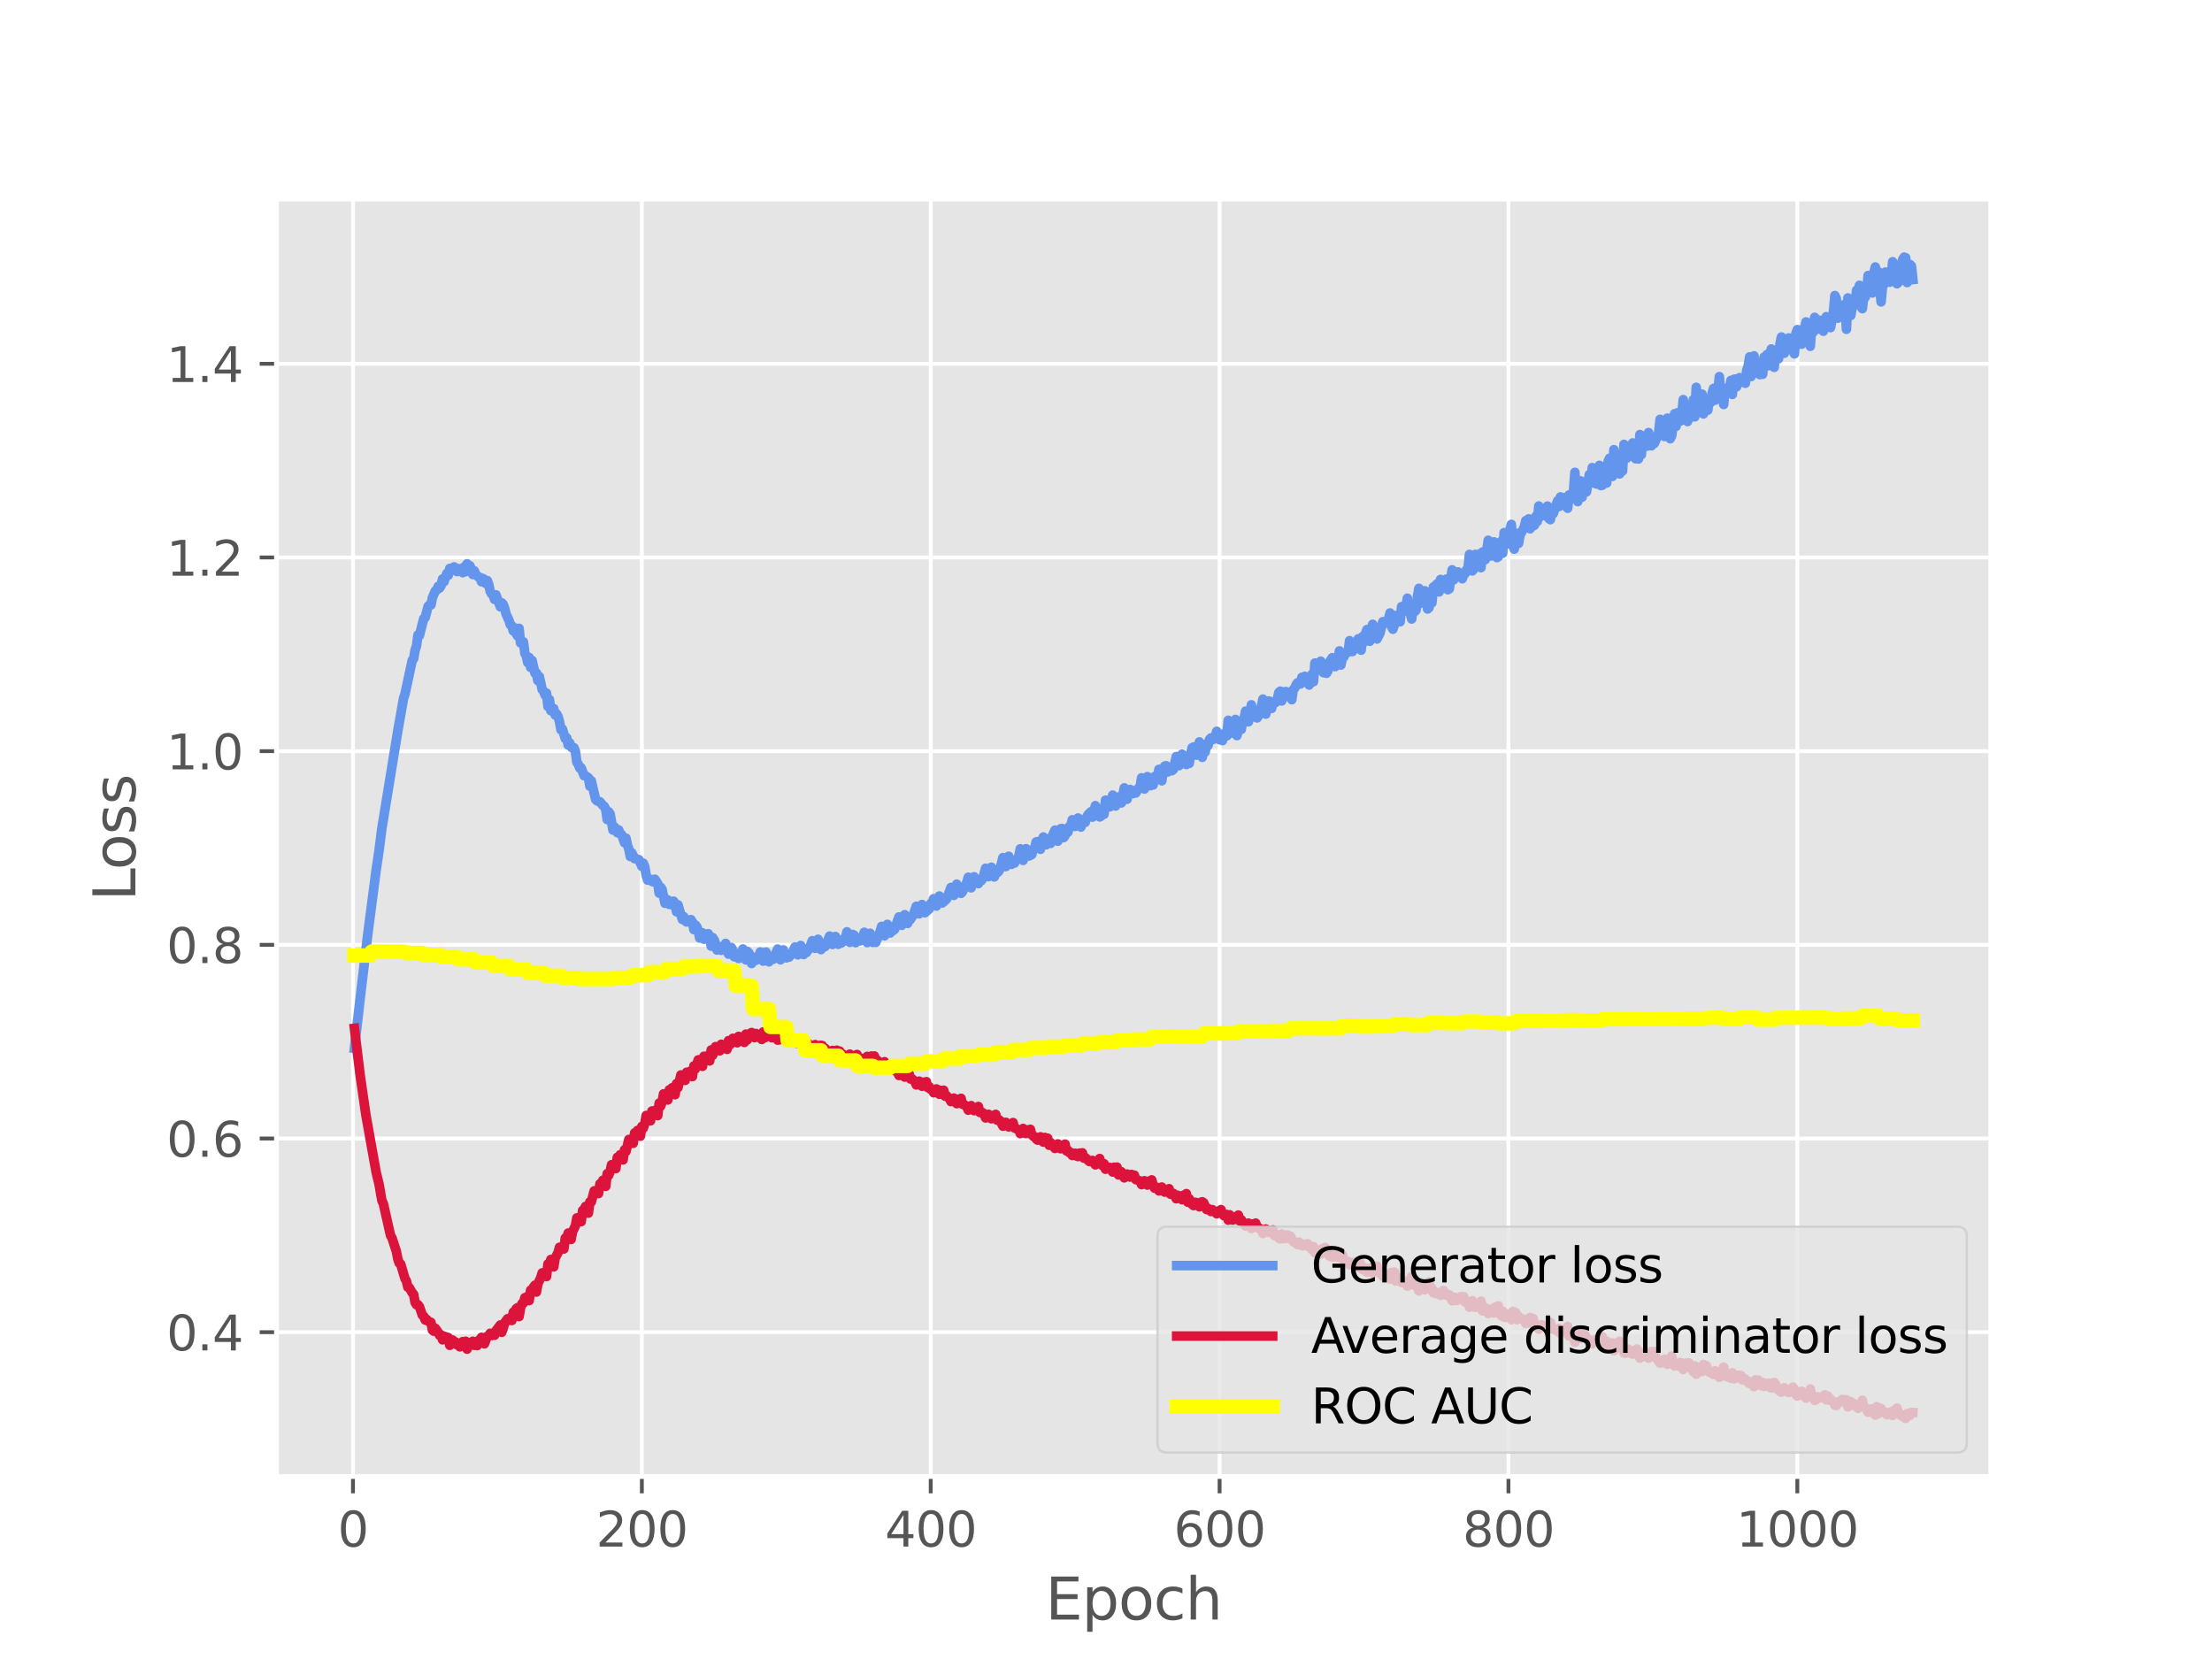 <?xml version="1.0" encoding="utf-8" standalone="no"?>
<!DOCTYPE svg PUBLIC "-//W3C//DTD SVG 1.1//EN"
  "http://www.w3.org/Graphics/SVG/1.1/DTD/svg11.dtd">
<svg xmlns:xlink="http://www.w3.org/1999/xlink" width="460.8pt" height="345.6pt" viewBox="0 0 460.8 345.6" xmlns="http://www.w3.org/2000/svg" version="1.1">
 <defs>
  <style type="text/css">*{stroke-linejoin: round; stroke-linecap: butt}</style>
 </defs>
 <g id="figure_1">
  <g id="patch_1">
   <path d="M 0 345.6 
L 460.8 345.6 
L 460.8 0 
L 0 0 
z
" style="fill: #ffffff"/>
  </g>
  <g id="axes_1">
   <g id="patch_2">
    <path d="M 57.6 307.584 
L 414.72 307.584 
L 414.72 41.472 
L 57.6 41.472 
z
" style="fill: #e5e5e5"/>
   </g>
   <g id="matplotlib.axis_1">
    <g id="xtick_1">
     <g id="line2d_1">
      <path d="M 73.532 307.584 
L 73.532 41.472 
" clip-path="url(#pde522a151c)" style="fill: none; stroke: #ffffff; stroke-width: 0.8; stroke-linecap: square"/>
     </g>
     <g id="line2d_2">
      <defs>
       <path id="m6986a73e39" d="M 0 0 
L 0 3.5 
" style="stroke: #555555; stroke-width: 0.8"/>
      </defs>
      <g>
       <use xlink:href="#m6986a73e39" x="73.532" y="307.584" style="fill: #555555; stroke: #555555; stroke-width: 0.8"/>
      </g>
     </g>
     <g id="text_1">
      <!-- 0 -->
      <g style="fill: #555555" transform="translate(70.351 322.182) scale(0.1 -0.1)">
       <defs>
        <path id="DejaVuSans-30" d="M 2034 4250 
Q 1547 4250 1301 3770 
Q 1056 3291 1056 2328 
Q 1056 1369 1301 889 
Q 1547 409 2034 409 
Q 2525 409 2770 889 
Q 3016 1369 3016 2328 
Q 3016 3291 2770 3770 
Q 2525 4250 2034 4250 
z
M 2034 4750 
Q 2819 4750 3233 4129 
Q 3647 3509 3647 2328 
Q 3647 1150 3233 529 
Q 2819 -91 2034 -91 
Q 1250 -91 836 529 
Q 422 1150 422 2328 
Q 422 3509 836 4129 
Q 1250 4750 2034 4750 
z
" transform="scale(0.016)"/>
       </defs>
       <use xlink:href="#DejaVuSans-30"/>
      </g>
     </g>
    </g>
    <g id="xtick_2">
     <g id="line2d_3">
      <path d="M 133.709 307.584 
L 133.709 41.472 
" clip-path="url(#pde522a151c)" style="fill: none; stroke: #ffffff; stroke-width: 0.8; stroke-linecap: square"/>
     </g>
     <g id="line2d_4">
      <g>
       <use xlink:href="#m6986a73e39" x="133.709" y="307.584" style="fill: #555555; stroke: #555555; stroke-width: 0.8"/>
      </g>
     </g>
     <g id="text_2">
      <!-- 200 -->
      <g style="fill: #555555" transform="translate(124.165 322.182) scale(0.1 -0.1)">
       <defs>
        <path id="DejaVuSans-32" d="M 1228 531 
L 3431 531 
L 3431 0 
L 469 0 
L 469 531 
Q 828 903 1448 1529 
Q 2069 2156 2228 2338 
Q 2531 2678 2651 2914 
Q 2772 3150 2772 3378 
Q 2772 3750 2511 3984 
Q 2250 4219 1831 4219 
Q 1534 4219 1204 4116 
Q 875 4013 500 3803 
L 500 4441 
Q 881 4594 1212 4672 
Q 1544 4750 1819 4750 
Q 2544 4750 2975 4387 
Q 3406 4025 3406 3419 
Q 3406 3131 3298 2873 
Q 3191 2616 2906 2266 
Q 2828 2175 2409 1742 
Q 1991 1309 1228 531 
z
" transform="scale(0.016)"/>
       </defs>
       <use xlink:href="#DejaVuSans-32"/>
       <use xlink:href="#DejaVuSans-30" x="63.623"/>
       <use xlink:href="#DejaVuSans-30" x="127.246"/>
      </g>
     </g>
    </g>
    <g id="xtick_3">
     <g id="line2d_5">
      <path d="M 193.886 307.584 
L 193.886 41.472 
" clip-path="url(#pde522a151c)" style="fill: none; stroke: #ffffff; stroke-width: 0.8; stroke-linecap: square"/>
     </g>
     <g id="line2d_6">
      <g>
       <use xlink:href="#m6986a73e39" x="193.886" y="307.584" style="fill: #555555; stroke: #555555; stroke-width: 0.8"/>
      </g>
     </g>
     <g id="text_3">
      <!-- 400 -->
      <g style="fill: #555555" transform="translate(184.342 322.182) scale(0.1 -0.1)">
       <defs>
        <path id="DejaVuSans-34" d="M 2419 4116 
L 825 1625 
L 2419 1625 
L 2419 4116 
z
M 2253 4666 
L 3047 4666 
L 3047 1625 
L 3713 1625 
L 3713 1100 
L 3047 1100 
L 3047 0 
L 2419 0 
L 2419 1100 
L 313 1100 
L 313 1709 
L 2253 4666 
z
" transform="scale(0.016)"/>
       </defs>
       <use xlink:href="#DejaVuSans-34"/>
       <use xlink:href="#DejaVuSans-30" x="63.623"/>
       <use xlink:href="#DejaVuSans-30" x="127.246"/>
      </g>
     </g>
    </g>
    <g id="xtick_4">
     <g id="line2d_7">
      <path d="M 254.063 307.584 
L 254.063 41.472 
" clip-path="url(#pde522a151c)" style="fill: none; stroke: #ffffff; stroke-width: 0.8; stroke-linecap: square"/>
     </g>
     <g id="line2d_8">
      <g>
       <use xlink:href="#m6986a73e39" x="254.063" y="307.584" style="fill: #555555; stroke: #555555; stroke-width: 0.8"/>
      </g>
     </g>
     <g id="text_4">
      <!-- 600 -->
      <g style="fill: #555555" transform="translate(244.519 322.182) scale(0.1 -0.1)">
       <defs>
        <path id="DejaVuSans-36" d="M 2113 2584 
Q 1688 2584 1439 2293 
Q 1191 2003 1191 1497 
Q 1191 994 1439 701 
Q 1688 409 2113 409 
Q 2538 409 2786 701 
Q 3034 994 3034 1497 
Q 3034 2003 2786 2293 
Q 2538 2584 2113 2584 
z
M 3366 4563 
L 3366 3988 
Q 3128 4100 2886 4159 
Q 2644 4219 2406 4219 
Q 1781 4219 1451 3797 
Q 1122 3375 1075 2522 
Q 1259 2794 1537 2939 
Q 1816 3084 2150 3084 
Q 2853 3084 3261 2657 
Q 3669 2231 3669 1497 
Q 3669 778 3244 343 
Q 2819 -91 2113 -91 
Q 1303 -91 875 529 
Q 447 1150 447 2328 
Q 447 3434 972 4092 
Q 1497 4750 2381 4750 
Q 2619 4750 2861 4703 
Q 3103 4656 3366 4563 
z
" transform="scale(0.016)"/>
       </defs>
       <use xlink:href="#DejaVuSans-36"/>
       <use xlink:href="#DejaVuSans-30" x="63.623"/>
       <use xlink:href="#DejaVuSans-30" x="127.246"/>
      </g>
     </g>
    </g>
    <g id="xtick_5">
     <g id="line2d_9">
      <path d="M 314.24 307.584 
L 314.24 41.472 
" clip-path="url(#pde522a151c)" style="fill: none; stroke: #ffffff; stroke-width: 0.8; stroke-linecap: square"/>
     </g>
     <g id="line2d_10">
      <g>
       <use xlink:href="#m6986a73e39" x="314.24" y="307.584" style="fill: #555555; stroke: #555555; stroke-width: 0.8"/>
      </g>
     </g>
     <g id="text_5">
      <!-- 800 -->
      <g style="fill: #555555" transform="translate(304.696 322.182) scale(0.1 -0.1)">
       <defs>
        <path id="DejaVuSans-38" d="M 2034 2216 
Q 1584 2216 1326 1975 
Q 1069 1734 1069 1313 
Q 1069 891 1326 650 
Q 1584 409 2034 409 
Q 2484 409 2743 651 
Q 3003 894 3003 1313 
Q 3003 1734 2745 1975 
Q 2488 2216 2034 2216 
z
M 1403 2484 
Q 997 2584 770 2862 
Q 544 3141 544 3541 
Q 544 4100 942 4425 
Q 1341 4750 2034 4750 
Q 2731 4750 3128 4425 
Q 3525 4100 3525 3541 
Q 3525 3141 3298 2862 
Q 3072 2584 2669 2484 
Q 3125 2378 3379 2068 
Q 3634 1759 3634 1313 
Q 3634 634 3220 271 
Q 2806 -91 2034 -91 
Q 1263 -91 848 271 
Q 434 634 434 1313 
Q 434 1759 690 2068 
Q 947 2378 1403 2484 
z
M 1172 3481 
Q 1172 3119 1398 2916 
Q 1625 2713 2034 2713 
Q 2441 2713 2670 2916 
Q 2900 3119 2900 3481 
Q 2900 3844 2670 4047 
Q 2441 4250 2034 4250 
Q 1625 4250 1398 4047 
Q 1172 3844 1172 3481 
z
" transform="scale(0.016)"/>
       </defs>
       <use xlink:href="#DejaVuSans-38"/>
       <use xlink:href="#DejaVuSans-30" x="63.623"/>
       <use xlink:href="#DejaVuSans-30" x="127.246"/>
      </g>
     </g>
    </g>
    <g id="xtick_6">
     <g id="line2d_11">
      <path d="M 374.416 307.584 
L 374.416 41.472 
" clip-path="url(#pde522a151c)" style="fill: none; stroke: #ffffff; stroke-width: 0.8; stroke-linecap: square"/>
     </g>
     <g id="line2d_12">
      <g>
       <use xlink:href="#m6986a73e39" x="374.416" y="307.584" style="fill: #555555; stroke: #555555; stroke-width: 0.8"/>
      </g>
     </g>
     <g id="text_6">
      <!-- 1000 -->
      <g style="fill: #555555" transform="translate(361.692 322.182) scale(0.1 -0.1)">
       <defs>
        <path id="DejaVuSans-31" d="M 794 531 
L 1825 531 
L 1825 4091 
L 703 3866 
L 703 4441 
L 1819 4666 
L 2450 4666 
L 2450 531 
L 3481 531 
L 3481 0 
L 794 0 
L 794 531 
z
" transform="scale(0.016)"/>
       </defs>
       <use xlink:href="#DejaVuSans-31"/>
       <use xlink:href="#DejaVuSans-30" x="63.623"/>
       <use xlink:href="#DejaVuSans-30" x="127.246"/>
       <use xlink:href="#DejaVuSans-30" x="190.869"/>
      </g>
     </g>
    </g>
    <g id="text_7">
     <!-- Epoch -->
     <g style="fill: #555555" transform="translate(217.787 337.38) scale(0.12 -0.12)">
      <defs>
       <path id="DejaVuSans-45" d="M 628 4666 
L 3578 4666 
L 3578 4134 
L 1259 4134 
L 1259 2753 
L 3481 2753 
L 3481 2222 
L 1259 2222 
L 1259 531 
L 3634 531 
L 3634 0 
L 628 0 
L 628 4666 
z
" transform="scale(0.016)"/>
       <path id="DejaVuSans-70" d="M 1159 525 
L 1159 -1331 
L 581 -1331 
L 581 3500 
L 1159 3500 
L 1159 2969 
Q 1341 3281 1617 3432 
Q 1894 3584 2278 3584 
Q 2916 3584 3314 3078 
Q 3713 2572 3713 1747 
Q 3713 922 3314 415 
Q 2916 -91 2278 -91 
Q 1894 -91 1617 61 
Q 1341 213 1159 525 
z
M 3116 1747 
Q 3116 2381 2855 2742 
Q 2594 3103 2138 3103 
Q 1681 3103 1420 2742 
Q 1159 2381 1159 1747 
Q 1159 1113 1420 752 
Q 1681 391 2138 391 
Q 2594 391 2855 752 
Q 3116 1113 3116 1747 
z
" transform="scale(0.016)"/>
       <path id="DejaVuSans-6f" d="M 1959 3097 
Q 1497 3097 1228 2736 
Q 959 2375 959 1747 
Q 959 1119 1226 758 
Q 1494 397 1959 397 
Q 2419 397 2687 759 
Q 2956 1122 2956 1747 
Q 2956 2369 2687 2733 
Q 2419 3097 1959 3097 
z
M 1959 3584 
Q 2709 3584 3137 3096 
Q 3566 2609 3566 1747 
Q 3566 888 3137 398 
Q 2709 -91 1959 -91 
Q 1206 -91 779 398 
Q 353 888 353 1747 
Q 353 2609 779 3096 
Q 1206 3584 1959 3584 
z
" transform="scale(0.016)"/>
       <path id="DejaVuSans-63" d="M 3122 3366 
L 3122 2828 
Q 2878 2963 2633 3030 
Q 2388 3097 2138 3097 
Q 1578 3097 1268 2742 
Q 959 2388 959 1747 
Q 959 1106 1268 751 
Q 1578 397 2138 397 
Q 2388 397 2633 464 
Q 2878 531 3122 666 
L 3122 134 
Q 2881 22 2623 -34 
Q 2366 -91 2075 -91 
Q 1284 -91 818 406 
Q 353 903 353 1747 
Q 353 2603 823 3093 
Q 1294 3584 2113 3584 
Q 2378 3584 2631 3529 
Q 2884 3475 3122 3366 
z
" transform="scale(0.016)"/>
       <path id="DejaVuSans-68" d="M 3513 2113 
L 3513 0 
L 2938 0 
L 2938 2094 
Q 2938 2591 2744 2837 
Q 2550 3084 2163 3084 
Q 1697 3084 1428 2787 
Q 1159 2491 1159 1978 
L 1159 0 
L 581 0 
L 581 4863 
L 1159 4863 
L 1159 2956 
Q 1366 3272 1645 3428 
Q 1925 3584 2291 3584 
Q 2894 3584 3203 3211 
Q 3513 2838 3513 2113 
z
" transform="scale(0.016)"/>
      </defs>
      <use xlink:href="#DejaVuSans-45"/>
      <use xlink:href="#DejaVuSans-70" x="63.184"/>
      <use xlink:href="#DejaVuSans-6f" x="126.66"/>
      <use xlink:href="#DejaVuSans-63" x="187.842"/>
      <use xlink:href="#DejaVuSans-68" x="242.822"/>
     </g>
    </g>
   </g>
   <g id="matplotlib.axis_2">
    <g id="ytick_1">
     <g id="line2d_13">
      <path d="M 57.6 277.517 
L 414.72 277.517 
" clip-path="url(#pde522a151c)" style="fill: none; stroke: #ffffff; stroke-width: 0.8; stroke-linecap: square"/>
     </g>
     <g id="line2d_14">
      <defs>
       <path id="md00da39edd" d="M 0 0 
L -3.5 0 
" style="stroke: #555555; stroke-width: 0.8"/>
      </defs>
      <g>
       <use xlink:href="#md00da39edd" x="57.6" y="277.517" style="fill: #555555; stroke: #555555; stroke-width: 0.8"/>
      </g>
     </g>
     <g id="text_8">
      <!-- 0.4 -->
      <g style="fill: #555555" transform="translate(34.697 281.316) scale(0.1 -0.1)">
       <defs>
        <path id="DejaVuSans-2e" d="M 684 794 
L 1344 794 
L 1344 0 
L 684 0 
L 684 794 
z
" transform="scale(0.016)"/>
       </defs>
       <use xlink:href="#DejaVuSans-30"/>
       <use xlink:href="#DejaVuSans-2e" x="63.623"/>
       <use xlink:href="#DejaVuSans-34" x="95.41"/>
      </g>
     </g>
    </g>
    <g id="ytick_2">
     <g id="line2d_15">
      <path d="M 57.6 237.17 
L 414.72 237.17 
" clip-path="url(#pde522a151c)" style="fill: none; stroke: #ffffff; stroke-width: 0.8; stroke-linecap: square"/>
     </g>
     <g id="line2d_16">
      <g>
       <use xlink:href="#md00da39edd" x="57.6" y="237.17" style="fill: #555555; stroke: #555555; stroke-width: 0.8"/>
      </g>
     </g>
     <g id="text_9">
      <!-- 0.6 -->
      <g style="fill: #555555" transform="translate(34.697 240.969) scale(0.1 -0.1)">
       <use xlink:href="#DejaVuSans-30"/>
       <use xlink:href="#DejaVuSans-2e" x="63.623"/>
       <use xlink:href="#DejaVuSans-36" x="95.41"/>
      </g>
     </g>
    </g>
    <g id="ytick_3">
     <g id="line2d_17">
      <path d="M 57.6 196.824 
L 414.72 196.824 
" clip-path="url(#pde522a151c)" style="fill: none; stroke: #ffffff; stroke-width: 0.8; stroke-linecap: square"/>
     </g>
     <g id="line2d_18">
      <g>
       <use xlink:href="#md00da39edd" x="57.6" y="196.824" style="fill: #555555; stroke: #555555; stroke-width: 0.8"/>
      </g>
     </g>
     <g id="text_10">
      <!-- 0.8 -->
      <g style="fill: #555555" transform="translate(34.697 200.623) scale(0.1 -0.1)">
       <use xlink:href="#DejaVuSans-30"/>
       <use xlink:href="#DejaVuSans-2e" x="63.623"/>
       <use xlink:href="#DejaVuSans-38" x="95.41"/>
      </g>
     </g>
    </g>
    <g id="ytick_4">
     <g id="line2d_19">
      <path d="M 57.6 156.477 
L 414.72 156.477 
" clip-path="url(#pde522a151c)" style="fill: none; stroke: #ffffff; stroke-width: 0.8; stroke-linecap: square"/>
     </g>
     <g id="line2d_20">
      <g>
       <use xlink:href="#md00da39edd" x="57.6" y="156.477" style="fill: #555555; stroke: #555555; stroke-width: 0.8"/>
      </g>
     </g>
     <g id="text_11">
      <!-- 1.0 -->
      <g style="fill: #555555" transform="translate(34.697 160.276) scale(0.1 -0.1)">
       <use xlink:href="#DejaVuSans-31"/>
       <use xlink:href="#DejaVuSans-2e" x="63.623"/>
       <use xlink:href="#DejaVuSans-30" x="95.41"/>
      </g>
     </g>
    </g>
    <g id="ytick_5">
     <g id="line2d_21">
      <path d="M 57.6 116.13 
L 414.72 116.13 
" clip-path="url(#pde522a151c)" style="fill: none; stroke: #ffffff; stroke-width: 0.8; stroke-linecap: square"/>
     </g>
     <g id="line2d_22">
      <g>
       <use xlink:href="#md00da39edd" x="57.6" y="116.13" style="fill: #555555; stroke: #555555; stroke-width: 0.8"/>
      </g>
     </g>
     <g id="text_12">
      <!-- 1.2 -->
      <g style="fill: #555555" transform="translate(34.697 119.93) scale(0.1 -0.1)">
       <use xlink:href="#DejaVuSans-31"/>
       <use xlink:href="#DejaVuSans-2e" x="63.623"/>
       <use xlink:href="#DejaVuSans-32" x="95.41"/>
      </g>
     </g>
    </g>
    <g id="ytick_6">
     <g id="line2d_23">
      <path d="M 57.6 75.784 
L 414.72 75.784 
" clip-path="url(#pde522a151c)" style="fill: none; stroke: #ffffff; stroke-width: 0.8; stroke-linecap: square"/>
     </g>
     <g id="line2d_24">
      <g>
       <use xlink:href="#md00da39edd" x="57.6" y="75.784" style="fill: #555555; stroke: #555555; stroke-width: 0.8"/>
      </g>
     </g>
     <g id="text_13">
      <!-- 1.4 -->
      <g style="fill: #555555" transform="translate(34.697 79.583) scale(0.1 -0.1)">
       <use xlink:href="#DejaVuSans-31"/>
       <use xlink:href="#DejaVuSans-2e" x="63.623"/>
       <use xlink:href="#DejaVuSans-34" x="95.41"/>
      </g>
     </g>
    </g>
    <g id="text_14">
     <!-- Loss -->
     <g style="fill: #555555" transform="translate(28.201 187.689) rotate(-90) scale(0.12 -0.12)">
      <defs>
       <path id="DejaVuSans-4c" d="M 628 4666 
L 1259 4666 
L 1259 531 
L 3531 531 
L 3531 0 
L 628 0 
L 628 4666 
z
" transform="scale(0.016)"/>
       <path id="DejaVuSans-73" d="M 2834 3397 
L 2834 2853 
Q 2591 2978 2328 3040 
Q 2066 3103 1784 3103 
Q 1356 3103 1142 2972 
Q 928 2841 928 2578 
Q 928 2378 1081 2264 
Q 1234 2150 1697 2047 
L 1894 2003 
Q 2506 1872 2764 1633 
Q 3022 1394 3022 966 
Q 3022 478 2636 193 
Q 2250 -91 1575 -91 
Q 1294 -91 989 -36 
Q 684 19 347 128 
L 347 722 
Q 666 556 975 473 
Q 1284 391 1588 391 
Q 1994 391 2212 530 
Q 2431 669 2431 922 
Q 2431 1156 2273 1281 
Q 2116 1406 1581 1522 
L 1381 1569 
Q 847 1681 609 1914 
Q 372 2147 372 2553 
Q 372 3047 722 3315 
Q 1072 3584 1716 3584 
Q 2034 3584 2315 3537 
Q 2597 3491 2834 3397 
z
" transform="scale(0.016)"/>
      </defs>
      <use xlink:href="#DejaVuSans-4c"/>
      <use xlink:href="#DejaVuSans-6f" x="53.963"/>
      <use xlink:href="#DejaVuSans-73" x="115.145"/>
      <use xlink:href="#DejaVuSans-73" x="167.244"/>
     </g>
    </g>
   </g>
   <g id="line2d_25">
    <path d="M 73.833 218.386 
L 75.036 207.935 
L 76.541 195.205 
L 78.346 181.325 
L 78.948 177.278 
L 79.55 172.565 
L 82.859 152.316 
L 84.063 145.495 
L 84.364 144.609 
L 85.868 137.572 
L 86.169 137.209 
L 86.47 135.443 
L 86.771 134.537 
L 87.072 132.258 
L 87.373 132.413 
L 87.974 129.997 
L 88.275 128.863 
L 88.576 128.634 
L 89.178 126.334 
L 89.479 126.012 
L 89.78 126.017 
L 90.08 124.49 
L 90.682 123.104 
L 90.983 122.918 
L 91.284 122.159 
L 91.585 122.498 
L 91.886 122.006 
L 92.187 120.599 
L 92.488 121.193 
L 93.089 119.444 
L 93.39 119.828 
L 93.691 118.417 
L 93.992 118.822 
L 94.293 118.815 
L 94.594 118.088 
L 95.196 119.064 
L 95.496 118.444 
L 96.399 119.298 
L 96.7 118.086 
L 97.001 119.084 
L 97.302 117.457 
L 97.603 118.676 
L 97.903 117.865 
L 98.505 119.685 
L 98.806 118.906 
L 99.107 119.66 
L 99.709 120.231 
L 100.01 120.294 
L 100.311 121.198 
L 100.611 120.51 
L 100.912 120.762 
L 101.213 121.554 
L 101.514 120.938 
L 101.815 121.741 
L 102.116 123.187 
L 102.417 123.719 
L 102.718 123.854 
L 103.019 124.871 
L 103.319 123.922 
L 104.222 126.408 
L 104.523 125.575 
L 104.824 125.896 
L 105.125 126.698 
L 105.426 127.888 
L 106.027 129.239 
L 106.328 130.144 
L 106.629 130.363 
L 106.93 131.437 
L 107.231 130.802 
L 107.532 132.028 
L 107.833 132.491 
L 108.134 130.893 
L 108.434 133.929 
L 108.735 133.929 
L 109.036 133.712 
L 109.337 136.078 
L 109.638 136.673 
L 109.939 138.031 
L 110.24 136.965 
L 110.541 139.037 
L 110.842 137.593 
L 111.443 140.235 
L 111.744 140.184 
L 112.045 141.796 
L 112.346 140.927 
L 112.948 143.644 
L 113.249 144.001 
L 113.55 144.8 
L 113.85 144.394 
L 114.151 147.188 
L 114.452 145.72 
L 114.753 148.054 
L 115.054 147.703 
L 115.355 147.621 
L 115.656 148.949 
L 115.957 148.73 
L 116.257 149.281 
L 116.558 150.359 
L 116.859 152.018 
L 117.16 151.871 
L 117.762 153.885 
L 118.063 153.716 
L 118.364 155.196 
L 118.665 154.732 
L 118.965 155.592 
L 119.266 155.841 
L 119.567 155.765 
L 119.868 156.499 
L 120.169 158.777 
L 120.47 159.213 
L 120.771 159.999 
L 121.072 159.964 
L 121.673 161.591 
L 121.974 161.623 
L 122.576 162.017 
L 122.877 163.776 
L 123.178 162.651 
L 124.08 166.539 
L 124.381 166.831 
L 124.983 167.022 
L 125.585 167.788 
L 125.886 168.001 
L 126.187 168.613 
L 126.488 170.73 
L 126.788 169.11 
L 127.089 169.522 
L 127.691 172.92 
L 127.992 172.25 
L 128.293 172.705 
L 128.594 173.455 
L 128.895 172.893 
L 129.196 173.707 
L 129.496 173.879 
L 130.098 175.558 
L 130.399 174.602 
L 130.7 176.044 
L 131.001 176.884 
L 131.302 178.423 
L 131.603 177.654 
L 132.204 178.884 
L 132.806 179.004 
L 133.107 179.091 
L 133.709 180.486 
L 134.01 179.824 
L 134.311 180.54 
L 134.611 182.309 
L 134.912 183.344 
L 135.213 183.044 
L 135.514 183.232 
L 135.815 183.617 
L 136.116 183.703 
L 136.417 183.163 
L 137.019 184.059 
L 137.319 186.055 
L 137.62 184.824 
L 137.921 185.262 
L 138.523 188.168 
L 138.824 187.338 
L 139.125 187.481 
L 139.426 188.392 
L 139.726 187.899 
L 140.027 188.507 
L 140.328 187.731 
L 140.629 188.316 
L 140.93 189.928 
L 141.231 188.497 
L 142.134 191.533 
L 142.434 190.952 
L 142.735 191.842 
L 143.036 192.065 
L 143.337 191.704 
L 143.638 191.695 
L 143.939 191.572 
L 144.24 192.046 
L 144.541 193.654 
L 144.842 192.681 
L 145.142 193.037 
L 145.443 193.767 
L 145.744 195.395 
L 146.045 194.7 
L 146.346 194.311 
L 146.647 195.656 
L 146.948 194.902 
L 147.249 194.998 
L 147.549 194.514 
L 147.85 195.187 
L 148.151 197.101 
L 148.452 195.307 
L 148.753 195.769 
L 149.054 196.528 
L 149.355 197.904 
L 149.656 197.236 
L 149.957 197.835 
L 150.257 197.972 
L 150.558 197.136 
L 150.859 197.147 
L 151.16 196.529 
L 151.461 197.351 
L 151.762 198.76 
L 152.063 197.411 
L 152.364 197.379 
L 152.665 197.966 
L 152.965 199.312 
L 153.266 198.922 
L 153.868 199.666 
L 154.47 198.348 
L 154.771 197.689 
L 155.072 198.329 
L 155.372 199.959 
L 155.673 198.196 
L 155.974 198.475 
L 156.275 199.013 
L 156.576 200.718 
L 156.877 199.803 
L 157.178 200.119 
L 157.479 200.045 
L 157.78 199.269 
L 158.08 199.201 
L 158.381 198.31 
L 158.682 198.723 
L 158.983 200.214 
L 159.284 198.415 
L 159.585 198.344 
L 160.187 200.369 
L 160.488 199.545 
L 160.788 199.78 
L 161.089 199.83 
L 161.992 197.708 
L 162.293 198.45 
L 162.594 199.945 
L 162.895 198.246 
L 163.195 197.884 
L 163.797 199.542 
L 164.098 199.008 
L 164.399 199.371 
L 165.001 198.608 
L 165.603 197.273 
L 165.903 197.641 
L 166.204 198.907 
L 166.505 197.282 
L 166.806 196.96 
L 167.107 197.559 
L 167.408 198.843 
L 167.709 198.276 
L 168.01 198.425 
L 168.611 197.547 
L 169.213 195.965 
L 169.514 196.411 
L 169.815 197.546 
L 170.417 195.663 
L 170.718 196.521 
L 171.018 197.821 
L 171.319 197.164 
L 171.62 197.316 
L 171.921 197.151 
L 172.824 194.993 
L 173.125 195.564 
L 173.426 196.751 
L 173.726 195.59 
L 174.027 195.086 
L 174.629 196.72 
L 174.93 196.343 
L 175.231 196.468 
L 175.532 196.256 
L 175.833 195.536 
L 176.134 195.259 
L 176.434 194.115 
L 177.036 196.311 
L 177.337 194.674 
L 177.638 194.661 
L 177.939 194.831 
L 178.24 196.386 
L 178.541 196.052 
L 179.142 196.002 
L 179.443 195.431 
L 179.744 195.155 
L 180.045 194.214 
L 180.346 194.866 
L 180.647 196.366 
L 180.948 194.895 
L 181.249 194.413 
L 181.85 196.324 
L 182.151 196.095 
L 182.452 196.31 
L 183.355 194.032 
L 183.656 192.984 
L 183.957 193.799 
L 184.257 194.943 
L 184.558 193.135 
L 184.859 192.564 
L 185.16 193.154 
L 185.461 194.356 
L 185.762 193.856 
L 186.063 193.838 
L 186.364 193.596 
L 186.965 191.833 
L 187.266 191.013 
L 187.567 191.526 
L 187.868 192.758 
L 188.169 191.097 
L 188.47 190.546 
L 188.771 191.258 
L 189.072 192.371 
L 189.372 191.609 
L 189.673 191.539 
L 190.275 190.531 
L 190.877 188.787 
L 191.178 189.308 
L 191.479 190.366 
L 191.78 188.961 
L 192.08 188.437 
L 192.682 190.135 
L 193.585 189.358 
L 193.886 188.226 
L 194.187 187.954 
L 194.487 187.214 
L 194.788 187.577 
L 195.089 188.736 
L 195.39 187.191 
L 195.691 186.661 
L 196.293 188.106 
L 196.895 187.581 
L 197.195 187.296 
L 198.098 184.875 
L 198.399 185.444 
L 198.7 186.519 
L 199.302 184.189 
L 199.603 185.279 
L 200.204 186.097 
L 200.505 185.779 
L 201.408 183.805 
L 201.709 182.743 
L 202.31 184.95 
L 202.611 183.263 
L 202.912 182.647 
L 203.815 184.081 
L 204.116 183.615 
L 204.417 183.463 
L 204.718 183.033 
L 205.319 180.877 
L 205.62 181.498 
L 205.921 182.622 
L 206.222 181.149 
L 206.523 180.652 
L 206.824 181.078 
L 207.125 182.684 
L 207.426 181.934 
L 207.726 181.829 
L 208.027 181.565 
L 208.328 181.003 
L 208.93 178.658 
L 209.231 179.978 
L 209.532 180.531 
L 209.833 179.765 
L 210.133 178.369 
L 210.434 179.07 
L 210.735 180.053 
L 211.036 179.805 
L 211.337 179.799 
L 211.638 179.166 
L 211.939 178.967 
L 212.24 178.339 
L 212.541 176.827 
L 213.142 179.235 
L 213.443 177.047 
L 213.744 176.796 
L 214.346 178.328 
L 214.948 178.013 
L 215.249 176.908 
L 215.549 176.656 
L 215.85 175.392 
L 216.151 175.328 
L 216.452 175.934 
L 216.753 176.916 
L 217.054 175.014 
L 217.355 174.36 
L 217.656 175.715 
L 217.956 175.99 
L 218.257 175.538 
L 218.558 174.714 
L 218.859 175.695 
L 219.16 174.301 
L 219.762 172.935 
L 220.063 173.731 
L 220.364 175.233 
L 220.664 173.054 
L 220.965 172.635 
L 221.266 172.589 
L 221.567 174.498 
L 221.868 174.096 
L 222.169 173.402 
L 222.47 173.356 
L 222.771 172.171 
L 223.072 172.072 
L 223.372 170.769 
L 223.673 171.253 
L 223.974 172.161 
L 224.275 170.786 
L 224.576 170.407 
L 225.178 172.291 
L 225.479 171.446 
L 226.08 171.296 
L 226.381 170.187 
L 226.682 169.673 
L 227.284 169.091 
L 227.585 170.217 
L 228.187 167.834 
L 228.487 169.077 
L 228.788 169.823 
L 229.089 170.173 
L 229.39 169.989 
L 229.691 168.744 
L 229.992 169.63 
L 230.293 166.692 
L 230.594 167.652 
L 230.895 167.146 
L 231.195 168.076 
L 231.797 165.639 
L 232.098 167.163 
L 232.399 167.902 
L 232.7 167.305 
L 233.001 166.028 
L 233.302 166.876 
L 233.602 167.261 
L 234.204 164.127 
L 234.505 164.826 
L 234.806 166.487 
L 235.107 164.834 
L 235.408 164.451 
L 235.709 164.8 
L 236.01 165.332 
L 236.31 164.693 
L 236.611 165.192 
L 237.213 164.129 
L 237.514 163.885 
L 237.815 162.037 
L 238.417 164.364 
L 238.718 162.774 
L 239.018 161.783 
L 239.319 162.988 
L 239.62 163.679 
L 239.921 163.509 
L 240.222 163.519 
L 240.523 161.766 
L 240.824 161.675 
L 241.125 161.921 
L 241.425 160.27 
L 241.726 160.864 
L 242.027 162.657 
L 242.328 160.304 
L 242.629 159.599 
L 242.93 159.521 
L 243.231 160.827 
L 243.833 160.491 
L 244.133 160.547 
L 244.434 160.303 
L 245.036 157.605 
L 245.337 158.929 
L 245.638 159.493 
L 245.939 158.512 
L 246.24 157.103 
L 246.541 158.626 
L 247.142 159.258 
L 247.443 157.49 
L 247.744 159.031 
L 248.045 156.97 
L 248.346 155.764 
L 248.647 155.602 
L 249.248 157.306 
L 249.85 154.555 
L 250.452 157.763 
L 250.753 155.636 
L 251.054 156.664 
L 251.355 154.98 
L 251.656 155.319 
L 251.956 154.042 
L 252.257 153.723 
L 252.558 154.073 
L 252.859 153.979 
L 253.16 153.522 
L 253.461 152.346 
L 253.762 152.865 
L 254.063 154.091 
L 254.364 153.848 
L 254.664 154.283 
L 254.965 153.067 
L 255.266 152.622 
L 255.567 153.295 
L 255.868 150.052 
L 256.169 152.828 
L 256.47 152.111 
L 256.771 150.471 
L 257.071 150.306 
L 257.372 149.874 
L 257.673 153.238 
L 257.974 151.947 
L 258.275 151.629 
L 258.576 151.956 
L 258.877 150.29 
L 259.178 149.615 
L 259.479 148.141 
L 260.08 150.366 
L 260.381 149.119 
L 260.682 146.831 
L 260.983 148.676 
L 261.284 149.336 
L 261.585 149.066 
L 261.886 149.547 
L 262.187 149.107 
L 262.788 147.073 
L 263.089 145.632 
L 263.39 146.347 
L 263.691 148.76 
L 263.992 146.635 
L 264.293 146.03 
L 264.594 146.114 
L 264.894 147.585 
L 265.195 146.398 
L 265.797 146.299 
L 266.098 145.605 
L 266.399 144.265 
L 266.7 143.985 
L 267.001 146.023 
L 267.302 144.356 
L 267.602 144.113 
L 267.903 144.071 
L 268.204 144.924 
L 268.505 145.161 
L 268.806 144.323 
L 269.107 145.758 
L 269.408 143.642 
L 269.709 143.367 
L 270.01 142.635 
L 270.31 142.239 
L 270.611 142.494 
L 270.912 142.495 
L 271.213 141.095 
L 271.514 141.214 
L 271.815 140.888 
L 272.116 141.952 
L 272.417 141.277 
L 272.717 142.704 
L 273.018 141.79 
L 273.319 140.468 
L 273.62 142.021 
L 273.921 138.131 
L 274.222 139.508 
L 274.523 139.266 
L 274.824 139.54 
L 275.125 137.737 
L 275.425 139.724 
L 275.726 140.139 
L 276.027 140.133 
L 276.328 140.254 
L 276.629 139.768 
L 276.93 137.943 
L 277.532 137.014 
L 278.133 138.872 
L 278.434 137.175 
L 278.735 137.196 
L 279.036 135.589 
L 279.337 138.542 
L 279.638 137.047 
L 279.939 136.869 
L 280.24 136.159 
L 280.54 135.893 
L 280.841 135.885 
L 281.142 133.465 
L 281.443 134.239 
L 281.744 135.734 
L 282.045 133.89 
L 282.346 134.358 
L 282.647 134.473 
L 282.948 133.086 
L 283.549 135.439 
L 283.85 132.618 
L 284.151 133.779 
L 284.452 132.006 
L 284.753 131.149 
L 285.355 133.579 
L 285.656 131.034 
L 285.956 130.053 
L 286.257 132.632 
L 286.558 132.786 
L 286.859 133.107 
L 287.461 131.95 
L 288.063 129.514 
L 288.363 129.498 
L 288.664 129.73 
L 288.965 129.573 
L 289.266 128.887 
L 289.567 127.697 
L 289.868 130.54 
L 290.169 131.077 
L 290.47 130.155 
L 290.771 128.211 
L 291.071 128.651 
L 291.372 129.329 
L 291.673 129.534 
L 291.974 126.38 
L 292.576 127.32 
L 292.877 126.462 
L 293.178 124.619 
L 293.479 127.097 
L 293.779 127.74 
L 294.08 128.948 
L 294.381 126.218 
L 294.682 127.416 
L 294.983 127.13 
L 295.284 124.259 
L 295.585 122.559 
L 295.886 125.678 
L 296.186 123.871 
L 296.487 124.172 
L 296.788 123.064 
L 297.089 123.965 
L 297.39 126.861 
L 297.691 126.591 
L 297.992 124.882 
L 298.293 125.578 
L 298.594 122.291 
L 298.894 123.1 
L 299.195 121.796 
L 299.496 121.529 
L 299.797 123.305 
L 300.098 120.707 
L 300.399 122.625 
L 300.7 122.356 
L 301.001 121.004 
L 301.302 120.639 
L 301.602 122.851 
L 301.903 122.687 
L 302.505 118.71 
L 302.806 120.816 
L 303.408 119.568 
L 303.709 119.128 
L 304.009 119.726 
L 304.31 119.569 
L 304.611 120.564 
L 304.912 119.682 
L 305.213 119.477 
L 305.514 118.681 
L 305.815 118.413 
L 306.116 115.491 
L 306.717 118.927 
L 307.018 118.593 
L 307.319 115.495 
L 307.62 116.514 
L 307.921 115.469 
L 308.523 118.251 
L 308.824 115.006 
L 309.125 116.146 
L 309.425 116.579 
L 310.027 112.549 
L 310.629 115.811 
L 310.93 113.762 
L 311.231 112.875 
L 311.532 115.406 
L 311.832 116.156 
L 312.133 115.971 
L 312.735 112.779 
L 313.036 115.245 
L 313.337 110.953 
L 313.638 111.027 
L 313.939 112.555 
L 314.24 113.265 
L 314.54 110.397 
L 314.841 109.244 
L 315.142 113.693 
L 315.443 114.391 
L 315.744 112.211 
L 316.045 111.105 
L 316.346 113.192 
L 316.647 111.489 
L 317.549 109.764 
L 317.85 108.455 
L 318.151 109.461 
L 318.452 108.096 
L 318.753 110.152 
L 319.054 109.023 
L 319.355 109.593 
L 319.655 109.408 
L 319.956 107.546 
L 320.257 108.618 
L 320.558 105.412 
L 320.859 107.644 
L 321.461 107.308 
L 321.762 106.723 
L 322.063 105.803 
L 322.363 105.423 
L 322.664 108.024 
L 322.965 108.247 
L 323.266 106.672 
L 323.567 106.986 
L 324.47 104.339 
L 324.771 105.527 
L 325.071 103.517 
L 325.372 104.315 
L 325.673 104.689 
L 325.974 103.652 
L 326.275 105.54 
L 326.576 105.873 
L 326.877 103.103 
L 327.178 103.922 
L 327.779 102.464 
L 328.08 98.399 
L 328.381 103.423 
L 328.682 104.492 
L 328.983 101.437 
L 329.284 100.184 
L 329.585 103.568 
L 329.886 101.396 
L 330.186 101.508 
L 330.487 102.472 
L 331.089 98.853 
L 331.39 100.647 
L 331.691 97.413 
L 332.293 100.717 
L 332.594 100.819 
L 333.195 96.942 
L 333.496 101.149 
L 333.797 101.097 
L 334.098 98.668 
L 334.399 98.507 
L 334.7 100.63 
L 335.001 96.089 
L 335.301 95.462 
L 335.903 99.252 
L 336.204 93.673 
L 336.505 95.796 
L 336.806 96.81 
L 337.107 96.164 
L 337.408 98.722 
L 337.709 97.56 
L 338.009 98.116 
L 338.31 92.572 
L 338.611 92.868 
L 338.912 95.42 
L 339.213 95.113 
L 339.514 93.789 
L 339.815 94.583 
L 340.116 92.274 
L 340.417 92.856 
L 340.717 95.568 
L 341.018 94.031 
L 341.319 95.613 
L 341.62 90.53 
L 341.921 94.739 
L 342.222 90.799 
L 342.523 91.949 
L 342.824 91.086 
L 343.124 92.937 
L 343.425 90.112 
L 343.726 92.622 
L 344.027 92.868 
L 344.328 91.166 
L 344.629 92.368 
L 344.93 91.704 
L 345.532 90.079 
L 345.832 87.353 
L 346.133 87.771 
L 346.434 87.977 
L 346.735 90.924 
L 347.036 88.235 
L 347.337 87.108 
L 347.638 87.409 
L 347.939 91.392 
L 348.24 90.784 
L 348.841 86.198 
L 349.142 88.822 
L 349.443 85.991 
L 349.744 86.296 
L 350.045 87.715 
L 350.346 86.428 
L 350.647 83.249 
L 351.248 87.098 
L 351.549 87.811 
L 351.85 86.631 
L 352.151 86.97 
L 352.452 85.456 
L 352.753 83.272 
L 353.054 86.834 
L 353.355 80.688 
L 353.655 85.669 
L 353.956 85.552 
L 354.257 83.06 
L 354.558 82.102 
L 354.859 86.228 
L 355.16 83.995 
L 355.762 85.452 
L 356.063 83.348 
L 356.363 83.846 
L 356.664 81.882 
L 356.965 80.907 
L 357.266 83.379 
L 357.567 82.222 
L 357.868 81.632 
L 358.169 78.453 
L 358.47 81.725 
L 358.77 80.849 
L 359.071 84.262 
L 359.372 80.92 
L 359.673 81.976 
L 360.275 81.141 
L 360.576 79.257 
L 360.877 82.165 
L 361.178 79.015 
L 361.478 78.961 
L 361.779 80.551 
L 362.08 79.107 
L 362.381 78.666 
L 362.983 79.635 
L 363.284 79.012 
L 363.585 79.838 
L 363.886 77.081 
L 364.186 76.203 
L 364.487 74.336 
L 364.788 78.446 
L 365.39 74.132 
L 365.691 76.848 
L 365.992 76.8 
L 366.293 76.955 
L 366.593 78.037 
L 366.894 75.43 
L 367.195 77.967 
L 367.496 74.393 
L 367.797 75.043 
L 368.098 73.852 
L 368.399 76.188 
L 368.7 73.757 
L 369.001 72.692 
L 369.301 73.794 
L 369.602 76.521 
L 369.903 73.301 
L 370.204 73.764 
L 370.505 74.736 
L 370.806 71.584 
L 371.107 70.204 
L 371.408 73.099 
L 371.709 73.582 
L 372.009 71.34 
L 372.31 71.567 
L 372.611 70.397 
L 372.912 71.253 
L 373.213 72.936 
L 373.514 73.012 
L 373.815 73.718 
L 374.116 69.483 
L 374.416 68.66 
L 374.717 71.282 
L 375.018 68.77 
L 375.319 71.7 
L 375.62 69.014 
L 375.921 68.489 
L 376.222 67.057 
L 376.523 67.229 
L 376.824 70.569 
L 377.124 72.143 
L 377.425 67.562 
L 377.726 69.192 
L 378.027 66.106 
L 378.328 66.784 
L 378.629 68.555 
L 378.93 66.695 
L 379.231 68.432 
L 379.532 68.02 
L 379.832 68.994 
L 380.133 66.582 
L 380.434 65.977 
L 380.735 68.032 
L 381.036 67.37 
L 381.337 68.243 
L 381.939 64.941 
L 382.24 61.568 
L 382.54 62.188 
L 382.841 66.278 
L 383.142 65.707 
L 383.443 64.861 
L 383.744 64.629 
L 384.045 65.214 
L 384.346 63.359 
L 384.647 68.602 
L 384.947 62.072 
L 385.248 63.196 
L 385.549 65.723 
L 386.151 62.537 
L 386.452 63.534 
L 386.753 60.478 
L 387.054 61.121 
L 387.355 59.433 
L 387.655 63.811 
L 387.956 64.3 
L 388.257 61.727 
L 388.558 61.919 
L 388.859 60.779 
L 389.16 57.398 
L 389.461 59.356 
L 389.762 59.52 
L 390.063 61.027 
L 390.363 56.908 
L 390.664 55.616 
L 390.965 60.198 
L 391.266 56.599 
L 391.868 62.887 
L 392.169 59.629 
L 392.47 59.278 
L 392.77 56.676 
L 393.071 56.914 
L 393.372 56.703 
L 393.673 58.787 
L 393.974 57.536 
L 394.275 54.528 
L 394.576 58.384 
L 394.877 57.739 
L 395.178 59.107 
L 395.478 58.798 
L 395.779 57.522 
L 396.08 55.101 
L 396.381 53.998 
L 396.682 53.568 
L 396.983 53.684 
L 397.284 58.862 
L 397.585 55.703 
L 397.886 55.103 
L 398.186 55.412 
L 398.487 58.229 
L 398.487 58.229 
" clip-path="url(#pde522a151c)" style="fill: none; stroke: #6495ed; stroke-width: 2; stroke-linecap: square"/>
   </g>
   <g id="line2d_26">
    <path d="M 73.833 214.214 
L 75.036 224.074 
L 76.24 232.375 
L 78.346 244.145 
L 78.948 246.608 
L 79.55 250.097 
L 79.85 250.71 
L 81.355 257.373 
L 81.656 257.879 
L 82.558 260.649 
L 82.859 262.196 
L 83.16 263.12 
L 83.461 263.31 
L 84.364 266.365 
L 84.665 266.847 
L 84.965 268.15 
L 85.266 268.254 
L 85.868 269.301 
L 86.169 269.642 
L 86.47 271.335 
L 86.771 271.805 
L 87.072 271.79 
L 87.373 272.193 
L 87.974 273.96 
L 88.275 274.202 
L 88.576 274.979 
L 88.877 274.854 
L 89.178 275.221 
L 89.78 275.471 
L 90.08 277.086 
L 90.381 277.316 
L 90.682 276.702 
L 91.284 277.558 
L 91.585 278.192 
L 91.886 278.086 
L 92.187 279.106 
L 92.488 278.367 
L 93.39 278.648 
L 93.691 280.252 
L 93.992 280.048 
L 94.293 279.145 
L 94.594 279.567 
L 94.895 279.567 
L 95.196 280.141 
L 95.496 280.004 
L 95.797 280.569 
L 96.098 279.696 
L 96.399 279.489 
L 96.7 279.632 
L 97.001 279.415 
L 97.302 281.054 
L 97.903 279.696 
L 98.204 279.633 
L 98.505 279.418 
L 98.806 280.252 
L 99.107 279.733 
L 99.408 280.312 
L 99.709 279.248 
L 100.01 279.011 
L 100.311 278.585 
L 100.611 278.694 
L 100.912 279.938 
L 101.514 278.379 
L 101.815 278.261 
L 102.116 277.741 
L 102.417 278.218 
L 102.718 277.795 
L 103.019 278.164 
L 103.319 277.212 
L 104.222 276.02 
L 104.523 277.541 
L 104.824 276.742 
L 105.125 275.554 
L 105.727 274.723 
L 106.027 275.071 
L 106.328 274.507 
L 106.629 275.08 
L 106.93 273.348 
L 107.231 273.319 
L 107.532 272.631 
L 107.833 272.409 
L 108.134 274.265 
L 108.434 272.49 
L 108.735 271.559 
L 109.036 271.461 
L 109.337 270.331 
L 109.638 270.741 
L 109.939 270.028 
L 110.24 270.934 
L 110.541 268.757 
L 110.842 268.998 
L 111.142 268.109 
L 111.443 267.721 
L 111.744 269.161 
L 112.045 267.461 
L 112.647 266.17 
L 112.948 265.165 
L 113.249 265.685 
L 113.55 265.193 
L 113.85 265.932 
L 114.151 263.293 
L 114.452 263.643 
L 114.753 262.369 
L 115.054 262.415 
L 115.355 263.911 
L 115.656 262.065 
L 116.257 260.93 
L 116.558 259.828 
L 116.859 259.972 
L 117.16 259.854 
L 117.461 260.19 
L 117.762 257.914 
L 118.063 257.942 
L 118.364 256.873 
L 118.665 256.981 
L 118.965 258.199 
L 119.266 256.573 
L 119.868 255.36 
L 120.169 253.712 
L 120.47 254.256 
L 120.771 253.88 
L 121.072 254.493 
L 121.373 252.145 
L 121.673 251.981 
L 121.974 251.327 
L 122.275 251.272 
L 122.576 252.714 
L 122.877 250.368 
L 123.178 250.395 
L 123.78 248.081 
L 124.08 248.225 
L 124.381 248.123 
L 124.682 248.64 
L 124.983 246.594 
L 125.284 246.659 
L 125.585 245.866 
L 125.886 245.834 
L 126.187 247.135 
L 126.488 244.491 
L 126.788 244.863 
L 127.089 244.126 
L 127.39 242.639 
L 127.691 242.652 
L 128.293 243.441 
L 128.594 241.096 
L 128.895 241.567 
L 129.196 240.546 
L 129.496 240.59 
L 129.797 241.636 
L 130.098 239.531 
L 130.399 239.884 
L 131.001 237.368 
L 131.302 237.45 
L 131.903 238.172 
L 132.204 236.004 
L 132.505 236.252 
L 132.806 235.49 
L 133.107 235.605 
L 133.408 236.689 
L 133.709 234.661 
L 134.01 235.022 
L 134.311 234.077 
L 134.611 232.375 
L 135.213 232.943 
L 135.514 233.486 
L 135.815 231.438 
L 136.116 231.724 
L 136.417 231.325 
L 136.718 231.347 
L 137.019 232.4 
L 137.319 229.795 
L 137.62 230.429 
L 137.921 229.597 
L 138.222 227.875 
L 138.523 228.045 
L 139.125 229.146 
L 139.426 227.021 
L 139.726 227.549 
L 140.027 226.599 
L 140.328 227.156 
L 140.629 228.046 
L 140.93 225.739 
L 141.231 226.583 
L 141.833 223.933 
L 142.434 224.787 
L 142.735 225.065 
L 143.036 223.371 
L 143.337 223.823 
L 143.638 223.219 
L 143.939 223.52 
L 144.24 224.276 
L 144.541 222.057 
L 144.842 222.708 
L 145.443 220.793 
L 145.744 220.75 
L 146.045 221.075 
L 146.346 222.135 
L 146.647 220.044 
L 146.948 220.65 
L 147.249 219.984 
L 147.85 221.006 
L 148.151 218.72 
L 148.452 219.848 
L 148.753 219.104 
L 149.054 218.038 
L 149.355 218.091 
L 149.957 218.899 
L 150.257 217.541 
L 150.558 218.291 
L 150.859 217.743 
L 151.16 218.294 
L 151.461 218.598 
L 151.762 216.781 
L 152.063 217.655 
L 152.364 217.245 
L 152.665 216.294 
L 153.266 216.548 
L 153.567 217.23 
L 153.868 215.896 
L 154.169 216.461 
L 154.47 216.283 
L 154.771 216.916 
L 155.072 217.153 
L 155.372 215.433 
L 155.673 216.644 
L 155.974 216.136 
L 156.275 215.273 
L 156.576 215.091 
L 156.877 215.465 
L 157.178 216.162 
L 157.479 215.294 
L 157.78 215.926 
L 158.08 215.491 
L 158.381 216.21 
L 158.682 216.539 
L 158.983 214.978 
L 159.284 216.195 
L 159.585 216.026 
L 159.886 214.986 
L 160.187 215.005 
L 160.488 215.337 
L 160.788 216.184 
L 161.089 215.347 
L 161.39 215.936 
L 161.691 215.846 
L 161.992 216.668 
L 162.293 216.632 
L 162.594 215.3 
L 162.895 216.384 
L 163.195 216.416 
L 163.496 215.512 
L 164.098 215.904 
L 164.399 216.649 
L 164.7 216.235 
L 165.001 216.572 
L 165.302 216.534 
L 165.603 217.214 
L 165.903 217.309 
L 166.204 216.285 
L 166.505 217.397 
L 166.806 217.419 
L 167.107 216.55 
L 167.709 216.763 
L 168.01 217.668 
L 168.311 217.323 
L 168.611 217.703 
L 168.912 217.784 
L 169.213 218.516 
L 169.514 218.462 
L 169.815 217.619 
L 170.116 218.424 
L 170.417 218.715 
L 170.718 217.802 
L 171.018 217.751 
L 171.319 217.828 
L 171.62 218.804 
L 171.921 218.4 
L 172.222 218.863 
L 172.523 218.963 
L 172.824 219.75 
L 173.125 219.537 
L 173.426 218.823 
L 173.726 219.515 
L 174.027 219.728 
L 174.328 218.774 
L 174.629 219.018 
L 174.93 218.968 
L 175.231 219.963 
L 175.532 219.577 
L 175.833 220.012 
L 176.134 219.999 
L 176.434 220.862 
L 177.036 219.595 
L 177.337 220.59 
L 177.638 220.591 
L 177.939 219.988 
L 178.541 219.667 
L 178.841 220.717 
L 179.142 220.338 
L 179.443 220.68 
L 179.744 220.57 
L 180.045 221.3 
L 180.346 220.957 
L 180.647 220.07 
L 180.948 220.915 
L 181.249 221.139 
L 181.549 219.985 
L 181.85 220.189 
L 182.151 219.98 
L 182.452 220.895 
L 182.753 220.858 
L 183.355 221.535 
L 183.656 222.276 
L 184.257 221.179 
L 184.558 222.25 
L 184.859 222.556 
L 185.16 221.775 
L 185.762 221.74 
L 186.063 222.799 
L 186.364 222.577 
L 186.664 223.172 
L 186.965 223.367 
L 187.266 224.035 
L 187.567 223.749 
L 187.868 223.201 
L 188.169 224.127 
L 188.47 224.374 
L 188.771 223.573 
L 189.372 223.653 
L 189.673 224.773 
L 189.974 224.714 
L 190.576 225.308 
L 190.877 226.006 
L 191.479 225.223 
L 191.78 226.014 
L 192.08 226.285 
L 192.381 225.429 
L 192.682 225.539 
L 192.983 225.337 
L 193.284 226.564 
L 193.585 226.388 
L 193.886 226.951 
L 194.187 227.014 
L 194.487 227.634 
L 195.089 226.844 
L 195.39 227.663 
L 195.691 227.952 
L 195.992 227.143 
L 196.293 227.383 
L 196.594 227.122 
L 196.895 228.368 
L 197.195 228.245 
L 197.496 228.628 
L 197.797 228.827 
L 198.098 229.48 
L 198.7 228.755 
L 199.001 229.484 
L 199.302 229.912 
L 199.603 228.988 
L 199.903 229.277 
L 200.204 228.801 
L 200.505 230.038 
L 200.806 230.055 
L 201.408 230.588 
L 201.709 231.272 
L 202.31 230.323 
L 202.611 231.094 
L 202.912 231.367 
L 203.213 230.726 
L 203.514 231.08 
L 203.815 230.5 
L 204.116 231.749 
L 204.417 231.647 
L 204.718 231.792 
L 205.018 232.164 
L 205.319 232.887 
L 205.921 232.129 
L 206.222 232.836 
L 206.523 233.057 
L 206.824 232.454 
L 207.426 232.149 
L 207.726 233.345 
L 208.027 233.223 
L 208.328 233.431 
L 208.93 234.605 
L 209.231 233.893 
L 209.532 233.8 
L 209.833 234.184 
L 210.133 234.749 
L 210.434 234.07 
L 210.735 234.145 
L 211.036 233.85 
L 211.337 234.977 
L 212.24 235.369 
L 212.541 236.151 
L 213.142 235.082 
L 213.443 236.051 
L 213.744 236.136 
L 214.045 235.374 
L 214.346 235.625 
L 214.647 235.259 
L 214.948 236.407 
L 215.249 236.708 
L 215.549 236.781 
L 215.85 237.27 
L 216.151 237.507 
L 216.452 237.019 
L 216.753 236.826 
L 217.054 237.64 
L 217.355 237.93 
L 217.656 236.953 
L 217.956 237.365 
L 218.257 237.11 
L 218.558 238.581 
L 218.859 238.027 
L 219.461 238.848 
L 219.762 239.234 
L 220.364 238.298 
L 220.664 239.17 
L 220.965 239.298 
L 221.868 238.346 
L 222.169 239.762 
L 222.47 239.646 
L 222.771 240.12 
L 223.072 240.091 
L 223.372 240.703 
L 223.673 240.359 
L 223.974 240.238 
L 224.275 240.817 
L 224.576 240.936 
L 224.877 240.215 
L 225.178 240.298 
L 225.479 240.158 
L 225.779 241.251 
L 226.08 241.141 
L 226.682 241.746 
L 226.983 241.98 
L 227.585 241.735 
L 228.187 242.656 
L 228.487 241.828 
L 228.788 242.011 
L 229.089 241.34 
L 229.39 242.482 
L 229.691 242.831 
L 229.992 242.418 
L 230.293 243.567 
L 230.594 243.265 
L 231.195 243.196 
L 231.797 244.155 
L 232.098 243.153 
L 232.399 243.412 
L 232.7 243.137 
L 233.001 244.753 
L 233.602 244.093 
L 234.204 245.363 
L 234.806 244.579 
L 235.107 245.067 
L 235.408 245.198 
L 235.709 244.656 
L 236.01 245.065 
L 236.31 244.809 
L 236.611 245.728 
L 237.514 246.017 
L 237.815 246.779 
L 238.116 246.163 
L 238.417 245.97 
L 239.018 246.869 
L 239.319 246.047 
L 239.62 246.306 
L 239.921 245.794 
L 240.222 246.886 
L 240.523 247.519 
L 241.125 247.364 
L 241.425 248.077 
L 242.027 247.286 
L 242.328 248.1 
L 242.629 248.336 
L 242.93 247.984 
L 243.231 248.113 
L 243.532 247.626 
L 243.833 248.773 
L 244.434 248.6 
L 245.036 249.72 
L 245.337 248.994 
L 245.638 249.126 
L 245.939 249.424 
L 246.24 249.92 
L 246.541 248.988 
L 246.841 249.363 
L 247.142 248.659 
L 247.443 250.442 
L 247.744 249.73 
L 248.346 250.901 
L 248.647 251.148 
L 248.948 250.466 
L 249.248 250.534 
L 249.85 251.395 
L 250.151 250.451 
L 250.452 250.357 
L 250.753 250.552 
L 251.355 251.967 
L 251.656 251.727 
L 252.257 252.372 
L 252.558 251.992 
L 252.859 252.425 
L 253.16 252.474 
L 253.461 252.848 
L 253.762 252.277 
L 254.063 252.446 
L 254.364 251.992 
L 254.664 252.865 
L 254.965 253.245 
L 255.266 253.35 
L 255.567 253.002 
L 255.868 254.173 
L 256.169 253.076 
L 256.771 254.151 
L 257.372 253.964 
L 257.673 253.341 
L 257.974 253.124 
L 258.275 254.358 
L 258.576 254.084 
L 258.877 254.595 
L 259.178 254.847 
L 259.479 255.409 
L 259.779 254.879 
L 260.08 254.801 
L 260.381 255.1 
L 260.682 255.92 
L 260.983 254.971 
L 261.284 255.261 
L 261.585 254.798 
L 261.886 255.743 
L 262.187 255.747 
L 262.487 255.979 
L 262.788 256.378 
L 263.089 256.962 
L 263.691 256.033 
L 263.992 256.562 
L 264.293 256.709 
L 264.594 256.366 
L 264.894 256.354 
L 265.195 256.226 
L 265.496 257.417 
L 265.797 257.315 
L 266.098 257.432 
L 266.399 257.932 
L 266.7 258.08 
L 267.001 257.054 
L 267.302 258.028 
L 267.602 257.925 
L 267.903 257.993 
L 268.204 257.253 
L 268.505 257.741 
L 268.806 257.523 
L 269.408 258.685 
L 269.709 258.732 
L 270.31 259.264 
L 270.611 258.754 
L 271.213 259.481 
L 271.514 259.504 
L 271.815 259.198 
L 272.116 259.492 
L 272.417 259.101 
L 272.717 259.63 
L 273.319 260.307 
L 273.62 259.718 
L 273.921 260.976 
L 274.222 260.404 
L 274.523 260.851 
L 274.824 260.673 
L 275.125 261.205 
L 275.425 260.127 
L 275.726 260.531 
L 276.027 259.868 
L 276.328 260.942 
L 276.629 261.012 
L 276.93 261.629 
L 277.532 261.895 
L 277.833 261.362 
L 278.133 261.45 
L 278.434 261.851 
L 279.036 261.971 
L 279.337 261.51 
L 279.638 261.401 
L 279.939 262.567 
L 280.24 262.78 
L 280.841 262.784 
L 281.142 263.449 
L 281.744 262.999 
L 282.045 263.495 
L 282.346 263.325 
L 282.647 262.801 
L 282.948 263.922 
L 283.248 262.996 
L 283.549 263.592 
L 283.85 264.474 
L 284.151 264.052 
L 284.753 265.017 
L 285.054 264.18 
L 285.355 264.215 
L 285.656 264.883 
L 285.956 265.213 
L 286.257 263.935 
L 286.558 264.366 
L 286.859 263.769 
L 287.16 264.95 
L 287.461 265.152 
L 288.063 265.841 
L 288.363 265.895 
L 288.664 265.477 
L 288.965 266.002 
L 289.266 266.038 
L 289.567 266.438 
L 289.868 265.076 
L 290.169 265.458 
L 290.47 264.989 
L 290.771 266.86 
L 291.673 266.252 
L 291.974 267.147 
L 292.275 266.922 
L 292.877 267.281 
L 293.178 267.904 
L 293.479 266.713 
L 293.779 266.962 
L 294.08 265.921 
L 294.381 267.663 
L 294.983 267.5 
L 295.585 268.927 
L 295.886 267.799 
L 296.186 268.629 
L 296.487 268.527 
L 296.788 268.69 
L 297.089 267.934 
L 297.39 267.721 
L 297.691 267.05 
L 297.992 268.658 
L 298.293 268.414 
L 298.594 269.327 
L 298.894 269.122 
L 299.195 269.494 
L 299.797 269.262 
L 300.098 269.848 
L 300.7 268.827 
L 301.001 269.734 
L 301.302 269.507 
L 301.602 269.906 
L 301.903 269.725 
L 302.505 270.972 
L 302.806 270.23 
L 303.107 270.293 
L 303.408 270.899 
L 303.709 270.826 
L 304.31 270.106 
L 304.611 270.416 
L 304.912 270.115 
L 305.213 271.237 
L 305.815 271.455 
L 306.116 272.318 
L 306.417 271.859 
L 306.717 270.97 
L 307.018 271.452 
L 307.319 272.341 
L 307.921 271.682 
L 308.222 272.008 
L 308.523 271.07 
L 308.824 273.076 
L 309.125 272.661 
L 309.425 272.481 
L 310.027 273.631 
L 310.328 272.728 
L 310.629 272.851 
L 310.93 273.367 
L 311.231 273.526 
L 311.532 272.274 
L 311.832 272.537 
L 312.133 272.034 
L 312.434 273.63 
L 312.735 274.073 
L 313.036 273.144 
L 313.337 274.362 
L 313.638 274.414 
L 313.939 273.737 
L 314.24 273.813 
L 314.54 274.538 
L 314.841 274.909 
L 315.142 273.192 
L 315.744 273.436 
L 316.045 274.9 
L 316.346 274.258 
L 316.647 274.675 
L 316.948 274.698 
L 317.248 274.886 
L 317.549 274.843 
L 317.85 275.682 
L 318.151 275.403 
L 318.452 275.572 
L 318.753 274.459 
L 319.054 275.344 
L 319.355 274.656 
L 319.655 275.748 
L 319.956 276.305 
L 320.257 276.034 
L 320.558 276.88 
L 320.859 276.255 
L 321.16 275.973 
L 321.461 276.45 
L 321.762 276.352 
L 322.063 276.485 
L 322.363 276.202 
L 322.664 276.081 
L 322.965 275.478 
L 323.266 276.822 
L 323.567 276.754 
L 324.169 277.116 
L 324.47 277.321 
L 324.771 276.737 
L 325.071 277.779 
L 325.974 277.034 
L 326.275 277.116 
L 326.576 276.317 
L 326.877 278.319 
L 327.178 277.972 
L 327.478 278.265 
L 327.779 278.377 
L 328.08 279.619 
L 328.381 278.077 
L 328.682 277.839 
L 328.983 278.455 
L 329.284 278.783 
L 329.585 277.336 
L 329.886 278.521 
L 330.186 278.114 
L 331.089 279.77 
L 331.39 279.199 
L 331.691 279.929 
L 331.992 279.304 
L 332.293 279.379 
L 332.594 278.972 
L 332.894 279.57 
L 333.195 279.506 
L 333.797 278.472 
L 334.098 279.98 
L 334.399 280.17 
L 334.7 279.424 
L 335.001 280.604 
L 335.301 280.759 
L 335.602 279.869 
L 335.903 279.758 
L 336.204 281.366 
L 336.806 279.75 
L 337.107 280.631 
L 337.408 279.413 
L 337.709 280.422 
L 338.009 280.547 
L 338.31 281.834 
L 338.611 281.911 
L 338.912 281.336 
L 339.213 281.042 
L 339.514 281.84 
L 339.815 281.455 
L 340.116 282.089 
L 340.417 281.43 
L 341.018 281.03 
L 341.319 281.652 
L 341.62 282.92 
L 341.921 281.848 
L 342.222 282.593 
L 342.523 282.267 
L 342.824 282.496 
L 343.124 282.407 
L 343.425 282.933 
L 344.027 281.559 
L 344.328 282.591 
L 344.629 281.555 
L 344.93 282.822 
L 345.832 283.966 
L 346.133 283.852 
L 346.434 283.615 
L 346.735 283.163 
L 347.337 284.21 
L 347.638 283.452 
L 347.939 283.106 
L 348.24 282.49 
L 348.54 283.937 
L 348.841 284.564 
L 349.142 284.047 
L 349.443 284.447 
L 349.744 284.592 
L 350.045 283.827 
L 350.647 285.29 
L 350.947 285.05 
L 351.248 283.945 
L 351.549 284.146 
L 351.85 283.926 
L 352.151 284.761 
L 352.452 285.097 
L 352.753 285.769 
L 353.054 284.535 
L 353.355 286.278 
L 353.655 284.796 
L 353.956 284.994 
L 354.257 285.757 
L 354.558 285.709 
L 354.859 284.255 
L 355.16 285.351 
L 355.461 284.512 
L 356.063 285.828 
L 356.363 285.854 
L 356.965 286.324 
L 357.266 285.568 
L 357.567 286.201 
L 357.868 286.145 
L 358.169 286.929 
L 358.47 285.604 
L 358.77 286.545 
L 359.071 284.793 
L 359.372 286.655 
L 359.673 286.47 
L 359.974 286.867 
L 360.275 286.53 
L 360.576 287.093 
L 360.877 285.985 
L 361.178 287.217 
L 361.478 287.139 
L 362.08 286.47 
L 362.381 287.004 
L 362.682 286.552 
L 362.983 287.445 
L 363.284 287.508 
L 363.585 287.302 
L 364.186 288.038 
L 364.487 288.224 
L 364.788 287.883 
L 365.089 288.166 
L 365.39 288.878 
L 365.691 287.451 
L 365.992 288.114 
L 366.293 287.498 
L 366.894 288.656 
L 367.195 287.988 
L 367.496 288.821 
L 367.797 288.644 
L 368.098 288.638 
L 368.399 288.125 
L 368.7 288.98 
L 369.001 289.125 
L 369.301 288.175 
L 369.602 288 
L 369.903 288.336 
L 370.204 289.381 
L 370.505 289.3 
L 370.806 289.841 
L 371.107 290.016 
L 371.408 289.41 
L 371.709 289.1 
L 372.009 289.828 
L 372.31 289.892 
L 372.611 290.078 
L 372.912 289.437 
L 373.213 289.581 
L 373.514 288.964 
L 373.815 289.459 
L 374.116 290.485 
L 374.416 290.814 
L 374.717 290.003 
L 375.018 290.566 
L 375.319 289.839 
L 375.62 290.417 
L 375.921 290.606 
L 376.222 291.253 
L 376.523 290.481 
L 376.824 290.438 
L 377.124 289.361 
L 377.425 291.126 
L 377.726 290.893 
L 378.027 291.723 
L 378.328 291.584 
L 378.629 290.987 
L 378.93 291.236 
L 379.231 291.162 
L 379.532 290.955 
L 379.832 290.942 
L 380.133 290.567 
L 380.434 291.619 
L 380.735 290.805 
L 381.036 291.666 
L 381.337 291.455 
L 381.638 291.846 
L 381.939 291.993 
L 382.24 292.744 
L 382.54 292.784 
L 382.841 292.047 
L 383.443 292.005 
L 383.744 291.535 
L 384.346 291.6 
L 384.647 291.616 
L 384.947 293.069 
L 385.248 292.931 
L 385.549 291.99 
L 385.85 292.301 
L 386.151 292.357 
L 387.054 293.372 
L 387.355 292.71 
L 387.655 292.446 
L 387.956 291.705 
L 388.257 293.099 
L 388.558 293.212 
L 388.859 293.575 
L 389.16 294.211 
L 389.461 294.069 
L 389.762 293.516 
L 390.063 293.545 
L 390.363 294.391 
L 390.664 294.787 
L 390.965 293.05 
L 391.266 294.486 
L 391.567 293.479 
L 391.868 293.405 
L 392.169 294.22 
L 392.47 294.067 
L 393.071 294.71 
L 393.673 294.196 
L 393.974 294.228 
L 394.275 294.86 
L 394.576 293.77 
L 394.877 294.05 
L 395.178 293.342 
L 395.478 294.252 
L 395.779 294.688 
L 396.983 295.472 
L 397.284 294.463 
L 397.585 294.916 
L 397.886 294.83 
L 398.186 294.236 
L 398.487 294.249 
L 398.487 294.249 
" clip-path="url(#pde522a151c)" style="fill: none; stroke: #dc143c; stroke-width: 2; stroke-linecap: square"/>
   </g>
   <g id="line2d_27">
    <path d="M 73.833 199.06 
L 77.142 199.06 
L 77.443 198.215 
L 84.364 198.269 
L 84.665 198.519 
L 87.974 198.519 
L 88.275 198.911 
L 91.585 198.911 
L 91.886 199.357 
L 95.196 199.357 
L 95.496 199.863 
L 98.806 199.863 
L 99.107 200.483 
L 102.417 200.483 
L 102.718 201.194 
L 106.027 201.194 
L 106.328 201.929 
L 109.638 201.929 
L 109.939 202.639 
L 113.249 202.639 
L 113.55 203.257 
L 116.859 203.257 
L 117.16 203.696 
L 120.47 203.696 
L 120.771 203.953 
L 127.691 203.942 
L 127.992 203.678 
L 131.302 203.678 
L 131.603 203.171 
L 134.912 203.171 
L 135.213 202.506 
L 138.523 202.506 
L 138.824 201.827 
L 142.134 201.827 
L 142.434 201.341 
L 145.744 201.341 
L 146.045 201.199 
L 149.355 201.199 
L 149.656 202.166 
L 152.965 202.166 
L 153.266 205.375 
L 156.576 205.375 
L 156.877 210.193 
L 160.187 210.193 
L 160.488 213.938 
L 163.797 213.938 
L 164.098 216.773 
L 167.408 216.773 
L 167.709 218.794 
L 171.018 218.794 
L 171.319 219.918 
L 174.629 219.918 
L 174.93 220.911 
L 178.24 220.911 
L 178.541 222.045 
L 181.85 222.045 
L 182.151 222.408 
L 185.461 222.408 
L 185.762 222.058 
L 189.072 222.058 
L 189.372 221.622 
L 192.682 221.622 
L 192.983 221.094 
L 196.293 221.094 
L 196.594 220.521 
L 199.903 220.521 
L 200.204 219.97 
L 203.514 219.97 
L 203.815 219.727 
L 207.125 219.727 
L 207.426 219.165 
L 210.735 219.165 
L 211.036 218.708 
L 214.346 218.708 
L 214.647 218.315 
L 217.956 218.315 
L 218.257 218.037 
L 221.567 218.037 
L 221.868 217.743 
L 225.178 217.743 
L 225.479 217.318 
L 228.788 217.318 
L 229.089 217.131 
L 232.399 217.131 
L 232.7 216.748 
L 236.01 216.748 
L 236.31 216.524 
L 239.62 216.524 
L 239.921 216.011 
L 250.452 215.913 
L 250.753 215.313 
L 257.673 215.268 
L 257.974 214.855 
L 264.894 214.852 
L 265.195 214.721 
L 268.505 214.721 
L 268.806 214.23 
L 279.337 214.238 
L 279.638 213.655 
L 282.948 213.655 
L 283.248 213.864 
L 290.169 213.78 
L 290.47 213.405 
L 293.779 213.405 
L 294.08 213.552 
L 297.39 213.552 
L 297.691 213.075 
L 304.611 213.161 
L 304.912 212.798 
L 308.222 212.798 
L 308.523 213.045 
L 311.832 213.045 
L 312.133 213.169 
L 315.443 213.169 
L 315.744 212.699 
L 326.275 212.619 
L 326.576 212.497 
L 333.496 212.575 
L 333.797 212.353 
L 347.939 212.263 
L 348.841 212.208 
L 355.16 212.177 
L 355.461 212.019 
L 358.77 212.019 
L 359.071 212.236 
L 362.381 212.236 
L 362.682 211.926 
L 365.992 211.926 
L 366.293 212.437 
L 369.602 212.437 
L 369.903 212.027 
L 380.434 211.991 
L 380.735 212.258 
L 384.045 212.258 
L 384.346 212.13 
L 387.655 212.13 
L 387.956 211.596 
L 391.266 211.596 
L 391.567 212.181 
L 394.877 212.181 
L 395.178 212.539 
L 398.487 212.539 
L 398.487 212.539 
" clip-path="url(#pde522a151c)" style="fill: none; stroke: #ffff00; stroke-width: 3; stroke-linecap: square"/>
   </g>
   <g id="patch_3">
    <path d="M 57.6 307.584 
L 57.6 41.472 
" style="fill: none; stroke: #ffffff; stroke-linejoin: miter; stroke-linecap: square"/>
   </g>
   <g id="patch_4">
    <path d="M 414.72 307.584 
L 414.72 41.472 
" style="fill: none; stroke: #ffffff; stroke-linejoin: miter; stroke-linecap: square"/>
   </g>
   <g id="patch_5">
    <path d="M 57.6 307.584 
L 414.72 307.584 
" style="fill: none; stroke: #ffffff; stroke-linejoin: miter; stroke-linecap: square"/>
   </g>
   <g id="patch_6">
    <path d="M 57.6 41.472 
L 414.72 41.472 
" style="fill: none; stroke: #ffffff; stroke-linejoin: miter; stroke-linecap: square"/>
   </g>
   <g id="legend_1">
    <g id="patch_7">
     <path d="M 243.125 302.584 
L 407.72 302.584 
Q 409.72 302.584 409.72 300.584 
L 409.72 257.55 
Q 409.72 255.55 407.72 255.55 
L 243.125 255.55 
Q 241.125 255.55 241.125 257.55 
L 241.125 300.584 
Q 241.125 302.584 243.125 302.584 
z
" style="fill: #e5e5e5; opacity: 0.8; stroke: #cccccc; stroke-width: 0.5; stroke-linejoin: miter"/>
    </g>
    <g id="line2d_28">
     <path d="M 245.125 263.648 
L 255.125 263.648 
L 265.125 263.648 
" style="fill: none; stroke: #6495ed; stroke-width: 2; stroke-linecap: square"/>
    </g>
    <g id="text_15">
     <!-- Generator loss -->
     <g transform="translate(273.125 267.148) scale(0.1 -0.1)">
      <defs>
       <path id="DejaVuSans-47" d="M 3809 666 
L 3809 1919 
L 2778 1919 
L 2778 2438 
L 4434 2438 
L 4434 434 
Q 4069 175 3628 42 
Q 3188 -91 2688 -91 
Q 1594 -91 976 548 
Q 359 1188 359 2328 
Q 359 3472 976 4111 
Q 1594 4750 2688 4750 
Q 3144 4750 3555 4637 
Q 3966 4525 4313 4306 
L 4313 3634 
Q 3963 3931 3569 4081 
Q 3175 4231 2741 4231 
Q 1884 4231 1454 3753 
Q 1025 3275 1025 2328 
Q 1025 1384 1454 906 
Q 1884 428 2741 428 
Q 3075 428 3337 486 
Q 3600 544 3809 666 
z
" transform="scale(0.016)"/>
       <path id="DejaVuSans-65" d="M 3597 1894 
L 3597 1613 
L 953 1613 
Q 991 1019 1311 708 
Q 1631 397 2203 397 
Q 2534 397 2845 478 
Q 3156 559 3463 722 
L 3463 178 
Q 3153 47 2828 -22 
Q 2503 -91 2169 -91 
Q 1331 -91 842 396 
Q 353 884 353 1716 
Q 353 2575 817 3079 
Q 1281 3584 2069 3584 
Q 2775 3584 3186 3129 
Q 3597 2675 3597 1894 
z
M 3022 2063 
Q 3016 2534 2758 2815 
Q 2500 3097 2075 3097 
Q 1594 3097 1305 2825 
Q 1016 2553 972 2059 
L 3022 2063 
z
" transform="scale(0.016)"/>
       <path id="DejaVuSans-6e" d="M 3513 2113 
L 3513 0 
L 2938 0 
L 2938 2094 
Q 2938 2591 2744 2837 
Q 2550 3084 2163 3084 
Q 1697 3084 1428 2787 
Q 1159 2491 1159 1978 
L 1159 0 
L 581 0 
L 581 3500 
L 1159 3500 
L 1159 2956 
Q 1366 3272 1645 3428 
Q 1925 3584 2291 3584 
Q 2894 3584 3203 3211 
Q 3513 2838 3513 2113 
z
" transform="scale(0.016)"/>
       <path id="DejaVuSans-72" d="M 2631 2963 
Q 2534 3019 2420 3045 
Q 2306 3072 2169 3072 
Q 1681 3072 1420 2755 
Q 1159 2438 1159 1844 
L 1159 0 
L 581 0 
L 581 3500 
L 1159 3500 
L 1159 2956 
Q 1341 3275 1631 3429 
Q 1922 3584 2338 3584 
Q 2397 3584 2469 3576 
Q 2541 3569 2628 3553 
L 2631 2963 
z
" transform="scale(0.016)"/>
       <path id="DejaVuSans-61" d="M 2194 1759 
Q 1497 1759 1228 1600 
Q 959 1441 959 1056 
Q 959 750 1161 570 
Q 1363 391 1709 391 
Q 2188 391 2477 730 
Q 2766 1069 2766 1631 
L 2766 1759 
L 2194 1759 
z
M 3341 1997 
L 3341 0 
L 2766 0 
L 2766 531 
Q 2569 213 2275 61 
Q 1981 -91 1556 -91 
Q 1019 -91 701 211 
Q 384 513 384 1019 
Q 384 1609 779 1909 
Q 1175 2209 1959 2209 
L 2766 2209 
L 2766 2266 
Q 2766 2663 2505 2880 
Q 2244 3097 1772 3097 
Q 1472 3097 1187 3025 
Q 903 2953 641 2809 
L 641 3341 
Q 956 3463 1253 3523 
Q 1550 3584 1831 3584 
Q 2591 3584 2966 3190 
Q 3341 2797 3341 1997 
z
" transform="scale(0.016)"/>
       <path id="DejaVuSans-74" d="M 1172 4494 
L 1172 3500 
L 2356 3500 
L 2356 3053 
L 1172 3053 
L 1172 1153 
Q 1172 725 1289 603 
Q 1406 481 1766 481 
L 2356 481 
L 2356 0 
L 1766 0 
Q 1100 0 847 248 
Q 594 497 594 1153 
L 594 3053 
L 172 3053 
L 172 3500 
L 594 3500 
L 594 4494 
L 1172 4494 
z
" transform="scale(0.016)"/>
       <path id="DejaVuSans-20" transform="scale(0.016)"/>
       <path id="DejaVuSans-6c" d="M 603 4863 
L 1178 4863 
L 1178 0 
L 603 0 
L 603 4863 
z
" transform="scale(0.016)"/>
      </defs>
      <use xlink:href="#DejaVuSans-47"/>
      <use xlink:href="#DejaVuSans-65" x="77.49"/>
      <use xlink:href="#DejaVuSans-6e" x="139.014"/>
      <use xlink:href="#DejaVuSans-65" x="202.393"/>
      <use xlink:href="#DejaVuSans-72" x="263.916"/>
      <use xlink:href="#DejaVuSans-61" x="305.029"/>
      <use xlink:href="#DejaVuSans-74" x="366.309"/>
      <use xlink:href="#DejaVuSans-6f" x="405.518"/>
      <use xlink:href="#DejaVuSans-72" x="466.699"/>
      <use xlink:href="#DejaVuSans-20" x="507.812"/>
      <use xlink:href="#DejaVuSans-6c" x="539.6"/>
      <use xlink:href="#DejaVuSans-6f" x="567.383"/>
      <use xlink:href="#DejaVuSans-73" x="628.564"/>
      <use xlink:href="#DejaVuSans-73" x="680.664"/>
     </g>
    </g>
    <g id="line2d_29">
     <path d="M 245.125 278.326 
L 255.125 278.326 
L 265.125 278.326 
" style="fill: none; stroke: #dc143c; stroke-width: 2; stroke-linecap: square"/>
    </g>
    <g id="text_16">
     <!-- Average discriminator loss -->
     <g transform="translate(273.125 281.826) scale(0.1 -0.1)">
      <defs>
       <path id="DejaVuSans-41" d="M 2188 4044 
L 1331 1722 
L 3047 1722 
L 2188 4044 
z
M 1831 4666 
L 2547 4666 
L 4325 0 
L 3669 0 
L 3244 1197 
L 1141 1197 
L 716 0 
L 50 0 
L 1831 4666 
z
" transform="scale(0.016)"/>
       <path id="DejaVuSans-76" d="M 191 3500 
L 800 3500 
L 1894 563 
L 2988 3500 
L 3597 3500 
L 2284 0 
L 1503 0 
L 191 3500 
z
" transform="scale(0.016)"/>
       <path id="DejaVuSans-67" d="M 2906 1791 
Q 2906 2416 2648 2759 
Q 2391 3103 1925 3103 
Q 1463 3103 1205 2759 
Q 947 2416 947 1791 
Q 947 1169 1205 825 
Q 1463 481 1925 481 
Q 2391 481 2648 825 
Q 2906 1169 2906 1791 
z
M 3481 434 
Q 3481 -459 3084 -895 
Q 2688 -1331 1869 -1331 
Q 1566 -1331 1297 -1286 
Q 1028 -1241 775 -1147 
L 775 -588 
Q 1028 -725 1275 -790 
Q 1522 -856 1778 -856 
Q 2344 -856 2625 -561 
Q 2906 -266 2906 331 
L 2906 616 
Q 2728 306 2450 153 
Q 2172 0 1784 0 
Q 1141 0 747 490 
Q 353 981 353 1791 
Q 353 2603 747 3093 
Q 1141 3584 1784 3584 
Q 2172 3584 2450 3431 
Q 2728 3278 2906 2969 
L 2906 3500 
L 3481 3500 
L 3481 434 
z
" transform="scale(0.016)"/>
       <path id="DejaVuSans-64" d="M 2906 2969 
L 2906 4863 
L 3481 4863 
L 3481 0 
L 2906 0 
L 2906 525 
Q 2725 213 2448 61 
Q 2172 -91 1784 -91 
Q 1150 -91 751 415 
Q 353 922 353 1747 
Q 353 2572 751 3078 
Q 1150 3584 1784 3584 
Q 2172 3584 2448 3432 
Q 2725 3281 2906 2969 
z
M 947 1747 
Q 947 1113 1208 752 
Q 1469 391 1925 391 
Q 2381 391 2643 752 
Q 2906 1113 2906 1747 
Q 2906 2381 2643 2742 
Q 2381 3103 1925 3103 
Q 1469 3103 1208 2742 
Q 947 2381 947 1747 
z
" transform="scale(0.016)"/>
       <path id="DejaVuSans-69" d="M 603 3500 
L 1178 3500 
L 1178 0 
L 603 0 
L 603 3500 
z
M 603 4863 
L 1178 4863 
L 1178 4134 
L 603 4134 
L 603 4863 
z
" transform="scale(0.016)"/>
       <path id="DejaVuSans-6d" d="M 3328 2828 
Q 3544 3216 3844 3400 
Q 4144 3584 4550 3584 
Q 5097 3584 5394 3201 
Q 5691 2819 5691 2113 
L 5691 0 
L 5113 0 
L 5113 2094 
Q 5113 2597 4934 2840 
Q 4756 3084 4391 3084 
Q 3944 3084 3684 2787 
Q 3425 2491 3425 1978 
L 3425 0 
L 2847 0 
L 2847 2094 
Q 2847 2600 2669 2842 
Q 2491 3084 2119 3084 
Q 1678 3084 1418 2786 
Q 1159 2488 1159 1978 
L 1159 0 
L 581 0 
L 581 3500 
L 1159 3500 
L 1159 2956 
Q 1356 3278 1631 3431 
Q 1906 3584 2284 3584 
Q 2666 3584 2933 3390 
Q 3200 3197 3328 2828 
z
" transform="scale(0.016)"/>
      </defs>
      <use xlink:href="#DejaVuSans-41"/>
      <use xlink:href="#DejaVuSans-76" x="62.533"/>
      <use xlink:href="#DejaVuSans-65" x="121.713"/>
      <use xlink:href="#DejaVuSans-72" x="183.236"/>
      <use xlink:href="#DejaVuSans-61" x="224.35"/>
      <use xlink:href="#DejaVuSans-67" x="285.629"/>
      <use xlink:href="#DejaVuSans-65" x="349.105"/>
      <use xlink:href="#DejaVuSans-20" x="410.629"/>
      <use xlink:href="#DejaVuSans-64" x="442.416"/>
      <use xlink:href="#DejaVuSans-69" x="505.893"/>
      <use xlink:href="#DejaVuSans-73" x="533.676"/>
      <use xlink:href="#DejaVuSans-63" x="585.775"/>
      <use xlink:href="#DejaVuSans-72" x="640.756"/>
      <use xlink:href="#DejaVuSans-69" x="681.869"/>
      <use xlink:href="#DejaVuSans-6d" x="709.652"/>
      <use xlink:href="#DejaVuSans-69" x="807.064"/>
      <use xlink:href="#DejaVuSans-6e" x="834.848"/>
      <use xlink:href="#DejaVuSans-61" x="898.227"/>
      <use xlink:href="#DejaVuSans-74" x="959.506"/>
      <use xlink:href="#DejaVuSans-6f" x="998.715"/>
      <use xlink:href="#DejaVuSans-72" x="1059.896"/>
      <use xlink:href="#DejaVuSans-20" x="1101.01"/>
      <use xlink:href="#DejaVuSans-6c" x="1132.797"/>
      <use xlink:href="#DejaVuSans-6f" x="1160.58"/>
      <use xlink:href="#DejaVuSans-73" x="1221.762"/>
      <use xlink:href="#DejaVuSans-73" x="1273.861"/>
     </g>
    </g>
    <g id="line2d_30">
     <path d="M 245.125 293.004 
L 255.125 293.004 
L 265.125 293.004 
" style="fill: none; stroke: #ffff00; stroke-width: 3; stroke-linecap: square"/>
    </g>
    <g id="text_17">
     <!-- ROC AUC -->
     <g transform="translate(273.125 296.504) scale(0.1 -0.1)">
      <defs>
       <path id="DejaVuSans-52" d="M 2841 2188 
Q 3044 2119 3236 1894 
Q 3428 1669 3622 1275 
L 4263 0 
L 3584 0 
L 2988 1197 
Q 2756 1666 2539 1819 
Q 2322 1972 1947 1972 
L 1259 1972 
L 1259 0 
L 628 0 
L 628 4666 
L 2053 4666 
Q 2853 4666 3247 4331 
Q 3641 3997 3641 3322 
Q 3641 2881 3436 2590 
Q 3231 2300 2841 2188 
z
M 1259 4147 
L 1259 2491 
L 2053 2491 
Q 2509 2491 2742 2702 
Q 2975 2913 2975 3322 
Q 2975 3731 2742 3939 
Q 2509 4147 2053 4147 
L 1259 4147 
z
" transform="scale(0.016)"/>
       <path id="DejaVuSans-4f" d="M 2522 4238 
Q 1834 4238 1429 3725 
Q 1025 3213 1025 2328 
Q 1025 1447 1429 934 
Q 1834 422 2522 422 
Q 3209 422 3611 934 
Q 4013 1447 4013 2328 
Q 4013 3213 3611 3725 
Q 3209 4238 2522 4238 
z
M 2522 4750 
Q 3503 4750 4090 4092 
Q 4678 3434 4678 2328 
Q 4678 1225 4090 567 
Q 3503 -91 2522 -91 
Q 1538 -91 948 565 
Q 359 1222 359 2328 
Q 359 3434 948 4092 
Q 1538 4750 2522 4750 
z
" transform="scale(0.016)"/>
       <path id="DejaVuSans-43" d="M 4122 4306 
L 4122 3641 
Q 3803 3938 3442 4084 
Q 3081 4231 2675 4231 
Q 1875 4231 1450 3742 
Q 1025 3253 1025 2328 
Q 1025 1406 1450 917 
Q 1875 428 2675 428 
Q 3081 428 3442 575 
Q 3803 722 4122 1019 
L 4122 359 
Q 3791 134 3420 21 
Q 3050 -91 2638 -91 
Q 1578 -91 968 557 
Q 359 1206 359 2328 
Q 359 3453 968 4101 
Q 1578 4750 2638 4750 
Q 3056 4750 3426 4639 
Q 3797 4528 4122 4306 
z
" transform="scale(0.016)"/>
       <path id="DejaVuSans-55" d="M 556 4666 
L 1191 4666 
L 1191 1831 
Q 1191 1081 1462 751 
Q 1734 422 2344 422 
Q 2950 422 3222 751 
Q 3494 1081 3494 1831 
L 3494 4666 
L 4128 4666 
L 4128 1753 
Q 4128 841 3676 375 
Q 3225 -91 2344 -91 
Q 1459 -91 1007 375 
Q 556 841 556 1753 
L 556 4666 
z
" transform="scale(0.016)"/>
      </defs>
      <use xlink:href="#DejaVuSans-52"/>
      <use xlink:href="#DejaVuSans-4f" x="69.482"/>
      <use xlink:href="#DejaVuSans-43" x="148.193"/>
      <use xlink:href="#DejaVuSans-20" x="218.018"/>
      <use xlink:href="#DejaVuSans-41" x="249.805"/>
      <use xlink:href="#DejaVuSans-55" x="318.213"/>
      <use xlink:href="#DejaVuSans-43" x="391.406"/>
     </g>
    </g>
   </g>
  </g>
 </g>
 <defs>
  <clipPath id="pde522a151c">
   <rect x="57.6" y="41.472" width="357.12" height="266.112"/>
  </clipPath>
 </defs>
</svg>
